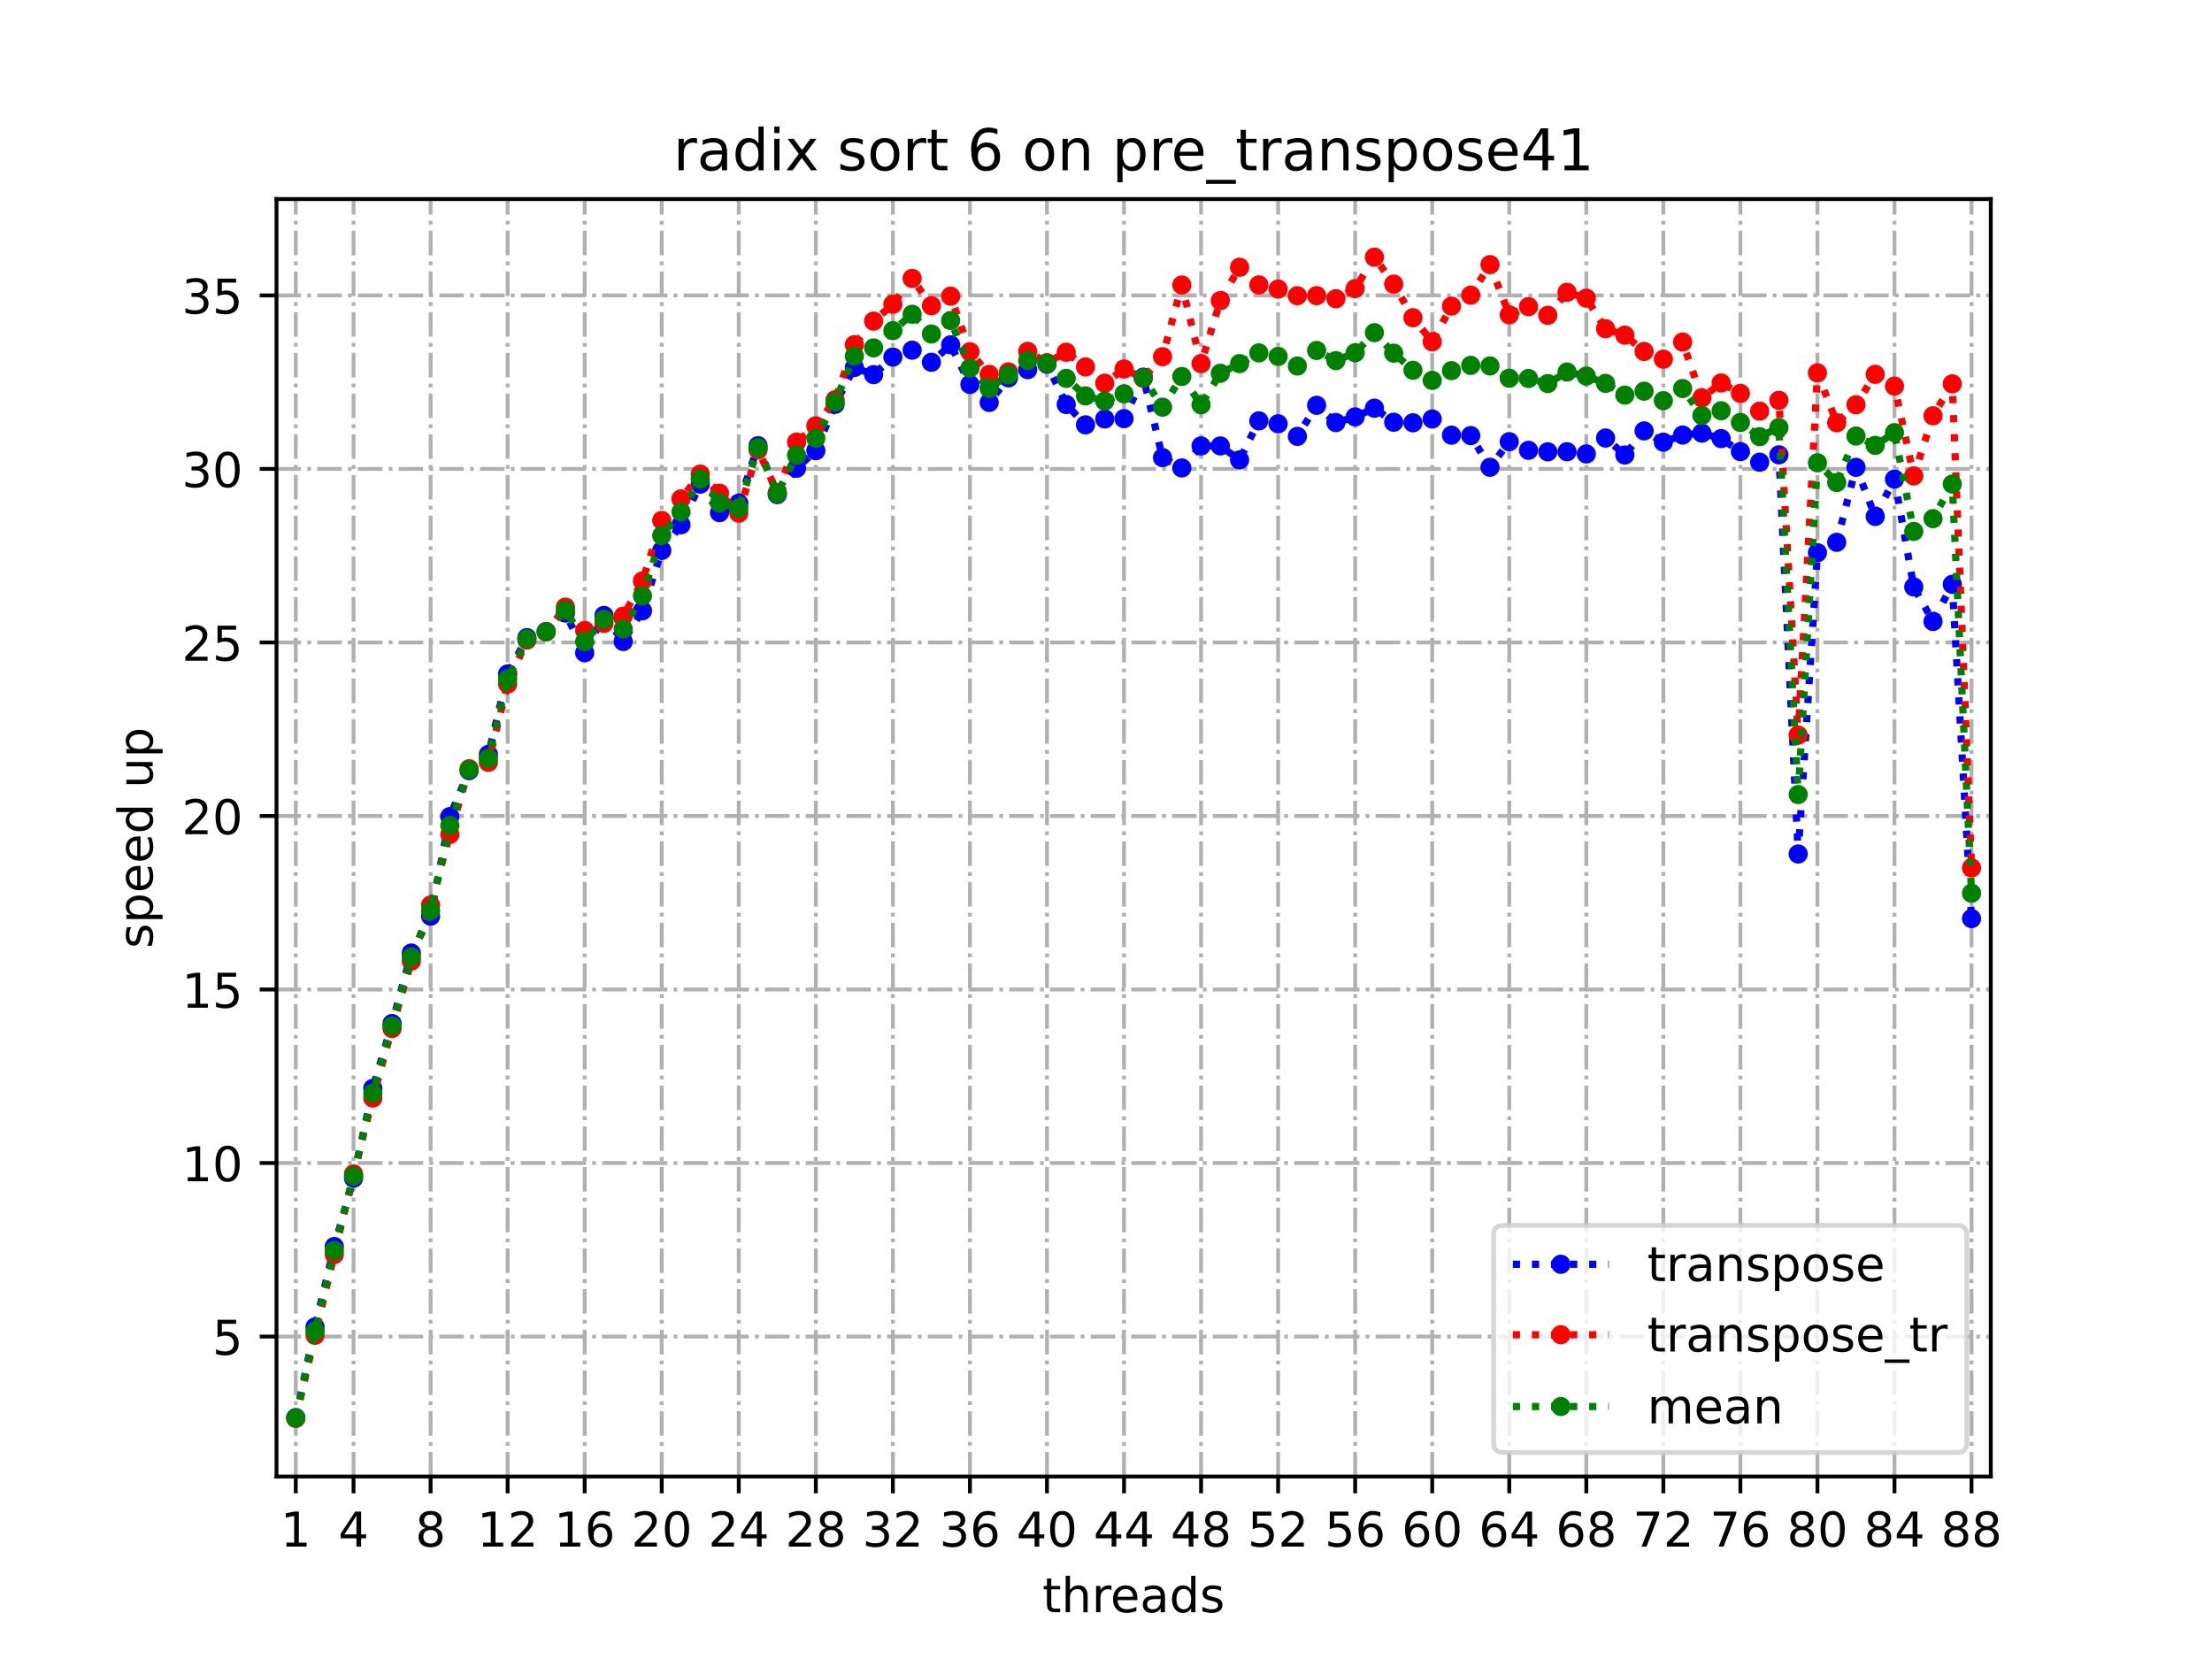 <?xml version="1.0" encoding="utf-8" standalone="no"?>
<!DOCTYPE svg PUBLIC "-//W3C//DTD SVG 1.1//EN"
  "http://www.w3.org/Graphics/SVG/1.1/DTD/svg11.dtd">
<!-- Created with matplotlib (https://matplotlib.org/) -->
<svg height="345.6pt" version="1.1" viewBox="0 0 460.8 345.6" width="460.8pt" xmlns="http://www.w3.org/2000/svg" xmlns:xlink="http://www.w3.org/1999/xlink">
 <defs>
  <style type="text/css">
*{stroke-linecap:butt;stroke-linejoin:round;}
  </style>
 </defs>
 <g id="figure_1">
  <g id="patch_1">
   <path d="M 0 345.6 
L 460.8 345.6 
L 460.8 0 
L 0 0 
z
" style="fill:#ffffff;"/>
  </g>
  <g id="axes_1">
   <g id="patch_2">
    <path d="M 57.6 307.584 
L 414.72 307.584 
L 414.72 41.472 
L 57.6 41.472 
z
" style="fill:#ffffff;"/>
   </g>
   <g id="matplotlib.axis_1">
    <g id="xtick_1">
     <g id="line2d_1">
      <path clip-path="url(#pe502393583)" d="M 61.613 307.584 
L 61.613 41.472 
" style="fill:none;stroke:#b0b0b0;stroke-dasharray:5.12,1.28,0.8,1.28;stroke-dashoffset:0;stroke-width:0.8;"/>
     </g>
     <g id="line2d_2">
      <defs>
       <path d="M 0 0 
L 0 3.5 
" id="mbfc1e5c681" style="stroke:#000000;stroke-width:0.8;"/>
      </defs>
      <g>
       <use style="stroke:#000000;stroke-width:0.8;" x="61.613" xlink:href="#mbfc1e5c681" y="307.584"/>
      </g>
     </g>
     <g id="text_1">
      <!-- 1 -->
      <defs>
       <path d="M 12.406 8.297 
L 28.516 8.297 
L 28.516 63.922 
L 10.984 60.406 
L 10.984 69.391 
L 28.422 72.906 
L 38.281 72.906 
L 38.281 8.297 
L 54.391 8.297 
L 54.391 0 
L 12.406 0 
z
" id="DejaVuSans-49"/>
      </defs>
      <g transform="translate(58.431 322.182)scale(0.1 -0.1)">
       <use xlink:href="#DejaVuSans-49"/>
      </g>
     </g>
    </g>
    <g id="xtick_2">
     <g id="line2d_3">
      <path clip-path="url(#pe502393583)" d="M 73.65 307.584 
L 73.65 41.472 
" style="fill:none;stroke:#b0b0b0;stroke-dasharray:5.12,1.28,0.8,1.28;stroke-dashoffset:0;stroke-width:0.8;"/>
     </g>
     <g id="line2d_4">
      <g>
       <use style="stroke:#000000;stroke-width:0.8;" x="73.65" xlink:href="#mbfc1e5c681" y="307.584"/>
      </g>
     </g>
     <g id="text_2">
      <!-- 4 -->
      <defs>
       <path d="M 37.797 64.312 
L 12.891 25.391 
L 37.797 25.391 
z
M 35.203 72.906 
L 47.609 72.906 
L 47.609 25.391 
L 58.016 25.391 
L 58.016 17.188 
L 47.609 17.188 
L 47.609 0 
L 37.797 0 
L 37.797 17.188 
L 4.891 17.188 
L 4.891 26.703 
z
" id="DejaVuSans-52"/>
      </defs>
      <g transform="translate(70.469 322.182)scale(0.1 -0.1)">
       <use xlink:href="#DejaVuSans-52"/>
      </g>
     </g>
    </g>
    <g id="xtick_3">
     <g id="line2d_5">
      <path clip-path="url(#pe502393583)" d="M 89.701 307.584 
L 89.701 41.472 
" style="fill:none;stroke:#b0b0b0;stroke-dasharray:5.12,1.28,0.8,1.28;stroke-dashoffset:0;stroke-width:0.8;"/>
     </g>
     <g id="line2d_6">
      <g>
       <use style="stroke:#000000;stroke-width:0.8;" x="89.701" xlink:href="#mbfc1e5c681" y="307.584"/>
      </g>
     </g>
     <g id="text_3">
      <!-- 8 -->
      <defs>
       <path d="M 31.781 34.625 
Q 24.75 34.625 20.719 30.859 
Q 16.703 27.094 16.703 20.516 
Q 16.703 13.922 20.719 10.156 
Q 24.75 6.391 31.781 6.391 
Q 38.812 6.391 42.859 10.172 
Q 46.922 13.969 46.922 20.516 
Q 46.922 27.094 42.891 30.859 
Q 38.875 34.625 31.781 34.625 
z
M 21.922 38.812 
Q 15.578 40.375 12.031 44.719 
Q 8.5 49.078 8.5 55.328 
Q 8.5 64.062 14.719 69.141 
Q 20.953 74.219 31.781 74.219 
Q 42.672 74.219 48.875 69.141 
Q 55.078 64.062 55.078 55.328 
Q 55.078 49.078 51.531 44.719 
Q 48 40.375 41.703 38.812 
Q 48.828 37.156 52.797 32.312 
Q 56.781 27.484 56.781 20.516 
Q 56.781 9.906 50.312 4.234 
Q 43.844 -1.422 31.781 -1.422 
Q 19.734 -1.422 13.25 4.234 
Q 6.781 9.906 6.781 20.516 
Q 6.781 27.484 10.781 32.312 
Q 14.797 37.156 21.922 38.812 
z
M 18.312 54.391 
Q 18.312 48.734 21.844 45.562 
Q 25.391 42.391 31.781 42.391 
Q 38.141 42.391 41.719 45.562 
Q 45.312 48.734 45.312 54.391 
Q 45.312 60.062 41.719 63.234 
Q 38.141 66.406 31.781 66.406 
Q 25.391 66.406 21.844 63.234 
Q 18.312 60.062 18.312 54.391 
z
" id="DejaVuSans-56"/>
      </defs>
      <g transform="translate(86.519 322.182)scale(0.1 -0.1)">
       <use xlink:href="#DejaVuSans-56"/>
      </g>
     </g>
    </g>
    <g id="xtick_4">
     <g id="line2d_7">
      <path clip-path="url(#pe502393583)" d="M 105.751 307.584 
L 105.751 41.472 
" style="fill:none;stroke:#b0b0b0;stroke-dasharray:5.12,1.28,0.8,1.28;stroke-dashoffset:0;stroke-width:0.8;"/>
     </g>
     <g id="line2d_8">
      <g>
       <use style="stroke:#000000;stroke-width:0.8;" x="105.751" xlink:href="#mbfc1e5c681" y="307.584"/>
      </g>
     </g>
     <g id="text_4">
      <!-- 12 -->
      <defs>
       <path d="M 19.188 8.297 
L 53.609 8.297 
L 53.609 0 
L 7.328 0 
L 7.328 8.297 
Q 12.938 14.109 22.625 23.891 
Q 32.328 33.688 34.812 36.531 
Q 39.547 41.844 41.422 45.531 
Q 43.312 49.219 43.312 52.781 
Q 43.312 58.594 39.234 62.25 
Q 35.156 65.922 28.609 65.922 
Q 23.969 65.922 18.812 64.312 
Q 13.672 62.703 7.812 59.422 
L 7.812 69.391 
Q 13.766 71.781 18.938 73 
Q 24.125 74.219 28.422 74.219 
Q 39.75 74.219 46.484 68.547 
Q 53.219 62.891 53.219 53.422 
Q 53.219 48.922 51.531 44.891 
Q 49.859 40.875 45.406 35.406 
Q 44.188 33.984 37.641 27.219 
Q 31.109 20.453 19.188 8.297 
z
" id="DejaVuSans-50"/>
      </defs>
      <g transform="translate(99.389 322.182)scale(0.1 -0.1)">
       <use xlink:href="#DejaVuSans-49"/>
       <use x="63.623" xlink:href="#DejaVuSans-50"/>
      </g>
     </g>
    </g>
    <g id="xtick_5">
     <g id="line2d_9">
      <path clip-path="url(#pe502393583)" d="M 121.801 307.584 
L 121.801 41.472 
" style="fill:none;stroke:#b0b0b0;stroke-dasharray:5.12,1.28,0.8,1.28;stroke-dashoffset:0;stroke-width:0.8;"/>
     </g>
     <g id="line2d_10">
      <g>
       <use style="stroke:#000000;stroke-width:0.8;" x="121.801" xlink:href="#mbfc1e5c681" y="307.584"/>
      </g>
     </g>
     <g id="text_5">
      <!-- 16 -->
      <defs>
       <path d="M 33.016 40.375 
Q 26.375 40.375 22.484 35.828 
Q 18.609 31.297 18.609 23.391 
Q 18.609 15.531 22.484 10.953 
Q 26.375 6.391 33.016 6.391 
Q 39.656 6.391 43.531 10.953 
Q 47.406 15.531 47.406 23.391 
Q 47.406 31.297 43.531 35.828 
Q 39.656 40.375 33.016 40.375 
z
M 52.594 71.297 
L 52.594 62.312 
Q 48.875 64.062 45.094 64.984 
Q 41.312 65.922 37.594 65.922 
Q 27.828 65.922 22.672 59.328 
Q 17.531 52.734 16.797 39.406 
Q 19.672 43.656 24.016 45.922 
Q 28.375 48.188 33.594 48.188 
Q 44.578 48.188 50.953 41.516 
Q 57.328 34.859 57.328 23.391 
Q 57.328 12.156 50.688 5.359 
Q 44.047 -1.422 33.016 -1.422 
Q 20.359 -1.422 13.672 8.266 
Q 6.984 17.969 6.984 36.375 
Q 6.984 53.656 15.188 63.938 
Q 23.391 74.219 37.203 74.219 
Q 40.922 74.219 44.703 73.484 
Q 48.484 72.75 52.594 71.297 
z
" id="DejaVuSans-54"/>
      </defs>
      <g transform="translate(115.439 322.182)scale(0.1 -0.1)">
       <use xlink:href="#DejaVuSans-49"/>
       <use x="63.623" xlink:href="#DejaVuSans-54"/>
      </g>
     </g>
    </g>
    <g id="xtick_6">
     <g id="line2d_11">
      <path clip-path="url(#pe502393583)" d="M 137.852 307.584 
L 137.852 41.472 
" style="fill:none;stroke:#b0b0b0;stroke-dasharray:5.12,1.28,0.8,1.28;stroke-dashoffset:0;stroke-width:0.8;"/>
     </g>
     <g id="line2d_12">
      <g>
       <use style="stroke:#000000;stroke-width:0.8;" x="137.852" xlink:href="#mbfc1e5c681" y="307.584"/>
      </g>
     </g>
     <g id="text_6">
      <!-- 20 -->
      <defs>
       <path d="M 31.781 66.406 
Q 24.172 66.406 20.328 58.906 
Q 16.5 51.422 16.5 36.375 
Q 16.5 21.391 20.328 13.891 
Q 24.172 6.391 31.781 6.391 
Q 39.453 6.391 43.281 13.891 
Q 47.125 21.391 47.125 36.375 
Q 47.125 51.422 43.281 58.906 
Q 39.453 66.406 31.781 66.406 
z
M 31.781 74.219 
Q 44.047 74.219 50.516 64.516 
Q 56.984 54.828 56.984 36.375 
Q 56.984 17.969 50.516 8.266 
Q 44.047 -1.422 31.781 -1.422 
Q 19.531 -1.422 13.062 8.266 
Q 6.594 17.969 6.594 36.375 
Q 6.594 54.828 13.062 64.516 
Q 19.531 74.219 31.781 74.219 
z
" id="DejaVuSans-48"/>
      </defs>
      <g transform="translate(131.489 322.182)scale(0.1 -0.1)">
       <use xlink:href="#DejaVuSans-50"/>
       <use x="63.623" xlink:href="#DejaVuSans-48"/>
      </g>
     </g>
    </g>
    <g id="xtick_7">
     <g id="line2d_13">
      <path clip-path="url(#pe502393583)" d="M 153.902 307.584 
L 153.902 41.472 
" style="fill:none;stroke:#b0b0b0;stroke-dasharray:5.12,1.28,0.8,1.28;stroke-dashoffset:0;stroke-width:0.8;"/>
     </g>
     <g id="line2d_14">
      <g>
       <use style="stroke:#000000;stroke-width:0.8;" x="153.902" xlink:href="#mbfc1e5c681" y="307.584"/>
      </g>
     </g>
     <g id="text_7">
      <!-- 24 -->
      <g transform="translate(147.54 322.182)scale(0.1 -0.1)">
       <use xlink:href="#DejaVuSans-50"/>
       <use x="63.623" xlink:href="#DejaVuSans-52"/>
      </g>
     </g>
    </g>
    <g id="xtick_8">
     <g id="line2d_15">
      <path clip-path="url(#pe502393583)" d="M 169.952 307.584 
L 169.952 41.472 
" style="fill:none;stroke:#b0b0b0;stroke-dasharray:5.12,1.28,0.8,1.28;stroke-dashoffset:0;stroke-width:0.8;"/>
     </g>
     <g id="line2d_16">
      <g>
       <use style="stroke:#000000;stroke-width:0.8;" x="169.952" xlink:href="#mbfc1e5c681" y="307.584"/>
      </g>
     </g>
     <g id="text_8">
      <!-- 28 -->
      <g transform="translate(163.59 322.182)scale(0.1 -0.1)">
       <use xlink:href="#DejaVuSans-50"/>
       <use x="63.623" xlink:href="#DejaVuSans-56"/>
      </g>
     </g>
    </g>
    <g id="xtick_9">
     <g id="line2d_17">
      <path clip-path="url(#pe502393583)" d="M 186.003 307.584 
L 186.003 41.472 
" style="fill:none;stroke:#b0b0b0;stroke-dasharray:5.12,1.28,0.8,1.28;stroke-dashoffset:0;stroke-width:0.8;"/>
     </g>
     <g id="line2d_18">
      <g>
       <use style="stroke:#000000;stroke-width:0.8;" x="186.003" xlink:href="#mbfc1e5c681" y="307.584"/>
      </g>
     </g>
     <g id="text_9">
      <!-- 32 -->
      <defs>
       <path d="M 40.578 39.312 
Q 47.656 37.797 51.625 33 
Q 55.609 28.219 55.609 21.188 
Q 55.609 10.406 48.188 4.484 
Q 40.766 -1.422 27.094 -1.422 
Q 22.516 -1.422 17.656 -0.516 
Q 12.797 0.391 7.625 2.203 
L 7.625 11.719 
Q 11.719 9.328 16.594 8.109 
Q 21.484 6.891 26.812 6.891 
Q 36.078 6.891 40.938 10.547 
Q 45.797 14.203 45.797 21.188 
Q 45.797 27.641 41.281 31.266 
Q 36.766 34.906 28.719 34.906 
L 20.219 34.906 
L 20.219 43.016 
L 29.109 43.016 
Q 36.375 43.016 40.234 45.922 
Q 44.094 48.828 44.094 54.297 
Q 44.094 59.906 40.109 62.906 
Q 36.141 65.922 28.719 65.922 
Q 24.656 65.922 20.016 65.031 
Q 15.375 64.156 9.812 62.312 
L 9.812 71.094 
Q 15.438 72.656 20.344 73.438 
Q 25.25 74.219 29.594 74.219 
Q 40.828 74.219 47.359 69.109 
Q 53.906 64.016 53.906 55.328 
Q 53.906 49.266 50.438 45.094 
Q 46.969 40.922 40.578 39.312 
z
" id="DejaVuSans-51"/>
      </defs>
      <g transform="translate(179.64 322.182)scale(0.1 -0.1)">
       <use xlink:href="#DejaVuSans-51"/>
       <use x="63.623" xlink:href="#DejaVuSans-50"/>
      </g>
     </g>
    </g>
    <g id="xtick_10">
     <g id="line2d_19">
      <path clip-path="url(#pe502393583)" d="M 202.053 307.584 
L 202.053 41.472 
" style="fill:none;stroke:#b0b0b0;stroke-dasharray:5.12,1.28,0.8,1.28;stroke-dashoffset:0;stroke-width:0.8;"/>
     </g>
     <g id="line2d_20">
      <g>
       <use style="stroke:#000000;stroke-width:0.8;" x="202.053" xlink:href="#mbfc1e5c681" y="307.584"/>
      </g>
     </g>
     <g id="text_10">
      <!-- 36 -->
      <g transform="translate(195.691 322.182)scale(0.1 -0.1)">
       <use xlink:href="#DejaVuSans-51"/>
       <use x="63.623" xlink:href="#DejaVuSans-54"/>
      </g>
     </g>
    </g>
    <g id="xtick_11">
     <g id="line2d_21">
      <path clip-path="url(#pe502393583)" d="M 218.103 307.584 
L 218.103 41.472 
" style="fill:none;stroke:#b0b0b0;stroke-dasharray:5.12,1.28,0.8,1.28;stroke-dashoffset:0;stroke-width:0.8;"/>
     </g>
     <g id="line2d_22">
      <g>
       <use style="stroke:#000000;stroke-width:0.8;" x="218.103" xlink:href="#mbfc1e5c681" y="307.584"/>
      </g>
     </g>
     <g id="text_11">
      <!-- 40 -->
      <g transform="translate(211.741 322.182)scale(0.1 -0.1)">
       <use xlink:href="#DejaVuSans-52"/>
       <use x="63.623" xlink:href="#DejaVuSans-48"/>
      </g>
     </g>
    </g>
    <g id="xtick_12">
     <g id="line2d_23">
      <path clip-path="url(#pe502393583)" d="M 234.154 307.584 
L 234.154 41.472 
" style="fill:none;stroke:#b0b0b0;stroke-dasharray:5.12,1.28,0.8,1.28;stroke-dashoffset:0;stroke-width:0.8;"/>
     </g>
     <g id="line2d_24">
      <g>
       <use style="stroke:#000000;stroke-width:0.8;" x="234.154" xlink:href="#mbfc1e5c681" y="307.584"/>
      </g>
     </g>
     <g id="text_12">
      <!-- 44 -->
      <g transform="translate(227.791 322.182)scale(0.1 -0.1)">
       <use xlink:href="#DejaVuSans-52"/>
       <use x="63.623" xlink:href="#DejaVuSans-52"/>
      </g>
     </g>
    </g>
    <g id="xtick_13">
     <g id="line2d_25">
      <path clip-path="url(#pe502393583)" d="M 250.204 307.584 
L 250.204 41.472 
" style="fill:none;stroke:#b0b0b0;stroke-dasharray:5.12,1.28,0.8,1.28;stroke-dashoffset:0;stroke-width:0.8;"/>
     </g>
     <g id="line2d_26">
      <g>
       <use style="stroke:#000000;stroke-width:0.8;" x="250.204" xlink:href="#mbfc1e5c681" y="307.584"/>
      </g>
     </g>
     <g id="text_13">
      <!-- 48 -->
      <g transform="translate(243.842 322.182)scale(0.1 -0.1)">
       <use xlink:href="#DejaVuSans-52"/>
       <use x="63.623" xlink:href="#DejaVuSans-56"/>
      </g>
     </g>
    </g>
    <g id="xtick_14">
     <g id="line2d_27">
      <path clip-path="url(#pe502393583)" d="M 266.254 307.584 
L 266.254 41.472 
" style="fill:none;stroke:#b0b0b0;stroke-dasharray:5.12,1.28,0.8,1.28;stroke-dashoffset:0;stroke-width:0.8;"/>
     </g>
     <g id="line2d_28">
      <g>
       <use style="stroke:#000000;stroke-width:0.8;" x="266.254" xlink:href="#mbfc1e5c681" y="307.584"/>
      </g>
     </g>
     <g id="text_14">
      <!-- 52 -->
      <defs>
       <path d="M 10.797 72.906 
L 49.516 72.906 
L 49.516 64.594 
L 19.828 64.594 
L 19.828 46.734 
Q 21.969 47.469 24.109 47.828 
Q 26.266 48.188 28.422 48.188 
Q 40.625 48.188 47.75 41.5 
Q 54.891 34.812 54.891 23.391 
Q 54.891 11.625 47.562 5.094 
Q 40.234 -1.422 26.906 -1.422 
Q 22.312 -1.422 17.547 -0.641 
Q 12.797 0.141 7.719 1.703 
L 7.719 11.625 
Q 12.109 9.234 16.797 8.062 
Q 21.484 6.891 26.703 6.891 
Q 35.156 6.891 40.078 11.328 
Q 45.016 15.766 45.016 23.391 
Q 45.016 31 40.078 35.438 
Q 35.156 39.891 26.703 39.891 
Q 22.75 39.891 18.812 39.016 
Q 14.891 38.141 10.797 36.281 
z
" id="DejaVuSans-53"/>
      </defs>
      <g transform="translate(259.892 322.182)scale(0.1 -0.1)">
       <use xlink:href="#DejaVuSans-53"/>
       <use x="63.623" xlink:href="#DejaVuSans-50"/>
      </g>
     </g>
    </g>
    <g id="xtick_15">
     <g id="line2d_29">
      <path clip-path="url(#pe502393583)" d="M 282.305 307.584 
L 282.305 41.472 
" style="fill:none;stroke:#b0b0b0;stroke-dasharray:5.12,1.28,0.8,1.28;stroke-dashoffset:0;stroke-width:0.8;"/>
     </g>
     <g id="line2d_30">
      <g>
       <use style="stroke:#000000;stroke-width:0.8;" x="282.305" xlink:href="#mbfc1e5c681" y="307.584"/>
      </g>
     </g>
     <g id="text_15">
      <!-- 56 -->
      <g transform="translate(275.942 322.182)scale(0.1 -0.1)">
       <use xlink:href="#DejaVuSans-53"/>
       <use x="63.623" xlink:href="#DejaVuSans-54"/>
      </g>
     </g>
    </g>
    <g id="xtick_16">
     <g id="line2d_31">
      <path clip-path="url(#pe502393583)" d="M 298.355 307.584 
L 298.355 41.472 
" style="fill:none;stroke:#b0b0b0;stroke-dasharray:5.12,1.28,0.8,1.28;stroke-dashoffset:0;stroke-width:0.8;"/>
     </g>
     <g id="line2d_32">
      <g>
       <use style="stroke:#000000;stroke-width:0.8;" x="298.355" xlink:href="#mbfc1e5c681" y="307.584"/>
      </g>
     </g>
     <g id="text_16">
      <!-- 60 -->
      <g transform="translate(291.993 322.182)scale(0.1 -0.1)">
       <use xlink:href="#DejaVuSans-54"/>
       <use x="63.623" xlink:href="#DejaVuSans-48"/>
      </g>
     </g>
    </g>
    <g id="xtick_17">
     <g id="line2d_33">
      <path clip-path="url(#pe502393583)" d="M 314.405 307.584 
L 314.405 41.472 
" style="fill:none;stroke:#b0b0b0;stroke-dasharray:5.12,1.28,0.8,1.28;stroke-dashoffset:0;stroke-width:0.8;"/>
     </g>
     <g id="line2d_34">
      <g>
       <use style="stroke:#000000;stroke-width:0.8;" x="314.405" xlink:href="#mbfc1e5c681" y="307.584"/>
      </g>
     </g>
     <g id="text_17">
      <!-- 64 -->
      <g transform="translate(308.043 322.182)scale(0.1 -0.1)">
       <use xlink:href="#DejaVuSans-54"/>
       <use x="63.623" xlink:href="#DejaVuSans-52"/>
      </g>
     </g>
    </g>
    <g id="xtick_18">
     <g id="line2d_35">
      <path clip-path="url(#pe502393583)" d="M 330.456 307.584 
L 330.456 41.472 
" style="fill:none;stroke:#b0b0b0;stroke-dasharray:5.12,1.28,0.8,1.28;stroke-dashoffset:0;stroke-width:0.8;"/>
     </g>
     <g id="line2d_36">
      <g>
       <use style="stroke:#000000;stroke-width:0.8;" x="330.456" xlink:href="#mbfc1e5c681" y="307.584"/>
      </g>
     </g>
     <g id="text_18">
      <!-- 68 -->
      <g transform="translate(324.093 322.182)scale(0.1 -0.1)">
       <use xlink:href="#DejaVuSans-54"/>
       <use x="63.623" xlink:href="#DejaVuSans-56"/>
      </g>
     </g>
    </g>
    <g id="xtick_19">
     <g id="line2d_37">
      <path clip-path="url(#pe502393583)" d="M 346.506 307.584 
L 346.506 41.472 
" style="fill:none;stroke:#b0b0b0;stroke-dasharray:5.12,1.28,0.8,1.28;stroke-dashoffset:0;stroke-width:0.8;"/>
     </g>
     <g id="line2d_38">
      <g>
       <use style="stroke:#000000;stroke-width:0.8;" x="346.506" xlink:href="#mbfc1e5c681" y="307.584"/>
      </g>
     </g>
     <g id="text_19">
      <!-- 72 -->
      <defs>
       <path d="M 8.203 72.906 
L 55.078 72.906 
L 55.078 68.703 
L 28.609 0 
L 18.312 0 
L 43.219 64.594 
L 8.203 64.594 
z
" id="DejaVuSans-55"/>
      </defs>
      <g transform="translate(340.144 322.182)scale(0.1 -0.1)">
       <use xlink:href="#DejaVuSans-55"/>
       <use x="63.623" xlink:href="#DejaVuSans-50"/>
      </g>
     </g>
    </g>
    <g id="xtick_20">
     <g id="line2d_39">
      <path clip-path="url(#pe502393583)" d="M 362.556 307.584 
L 362.556 41.472 
" style="fill:none;stroke:#b0b0b0;stroke-dasharray:5.12,1.28,0.8,1.28;stroke-dashoffset:0;stroke-width:0.8;"/>
     </g>
     <g id="line2d_40">
      <g>
       <use style="stroke:#000000;stroke-width:0.8;" x="362.556" xlink:href="#mbfc1e5c681" y="307.584"/>
      </g>
     </g>
     <g id="text_20">
      <!-- 76 -->
      <g transform="translate(356.194 322.182)scale(0.1 -0.1)">
       <use xlink:href="#DejaVuSans-55"/>
       <use x="63.623" xlink:href="#DejaVuSans-54"/>
      </g>
     </g>
    </g>
    <g id="xtick_21">
     <g id="line2d_41">
      <path clip-path="url(#pe502393583)" d="M 378.607 307.584 
L 378.607 41.472 
" style="fill:none;stroke:#b0b0b0;stroke-dasharray:5.12,1.28,0.8,1.28;stroke-dashoffset:0;stroke-width:0.8;"/>
     </g>
     <g id="line2d_42">
      <g>
       <use style="stroke:#000000;stroke-width:0.8;" x="378.607" xlink:href="#mbfc1e5c681" y="307.584"/>
      </g>
     </g>
     <g id="text_21">
      <!-- 80 -->
      <g transform="translate(372.244 322.182)scale(0.1 -0.1)">
       <use xlink:href="#DejaVuSans-56"/>
       <use x="63.623" xlink:href="#DejaVuSans-48"/>
      </g>
     </g>
    </g>
    <g id="xtick_22">
     <g id="line2d_43">
      <path clip-path="url(#pe502393583)" d="M 394.657 307.584 
L 394.657 41.472 
" style="fill:none;stroke:#b0b0b0;stroke-dasharray:5.12,1.28,0.8,1.28;stroke-dashoffset:0;stroke-width:0.8;"/>
     </g>
     <g id="line2d_44">
      <g>
       <use style="stroke:#000000;stroke-width:0.8;" x="394.657" xlink:href="#mbfc1e5c681" y="307.584"/>
      </g>
     </g>
     <g id="text_22">
      <!-- 84 -->
      <g transform="translate(388.295 322.182)scale(0.1 -0.1)">
       <use xlink:href="#DejaVuSans-56"/>
       <use x="63.623" xlink:href="#DejaVuSans-52"/>
      </g>
     </g>
    </g>
    <g id="xtick_23">
     <g id="line2d_45">
      <path clip-path="url(#pe502393583)" d="M 410.707 307.584 
L 410.707 41.472 
" style="fill:none;stroke:#b0b0b0;stroke-dasharray:5.12,1.28,0.8,1.28;stroke-dashoffset:0;stroke-width:0.8;"/>
     </g>
     <g id="line2d_46">
      <g>
       <use style="stroke:#000000;stroke-width:0.8;" x="410.707" xlink:href="#mbfc1e5c681" y="307.584"/>
      </g>
     </g>
     <g id="text_23">
      <!-- 88 -->
      <g transform="translate(404.345 322.182)scale(0.1 -0.1)">
       <use xlink:href="#DejaVuSans-56"/>
       <use x="63.623" xlink:href="#DejaVuSans-56"/>
      </g>
     </g>
    </g>
    <g id="text_24">
     <!-- threads -->
     <defs>
      <path d="M 18.312 70.219 
L 18.312 54.688 
L 36.812 54.688 
L 36.812 47.703 
L 18.312 47.703 
L 18.312 18.016 
Q 18.312 11.328 20.141 9.422 
Q 21.969 7.516 27.594 7.516 
L 36.812 7.516 
L 36.812 0 
L 27.594 0 
Q 17.188 0 13.234 3.875 
Q 9.281 7.766 9.281 18.016 
L 9.281 47.703 
L 2.688 47.703 
L 2.688 54.688 
L 9.281 54.688 
L 9.281 70.219 
z
" id="DejaVuSans-116"/>
      <path d="M 54.891 33.016 
L 54.891 0 
L 45.906 0 
L 45.906 32.719 
Q 45.906 40.484 42.875 44.328 
Q 39.844 48.188 33.797 48.188 
Q 26.516 48.188 22.312 43.547 
Q 18.109 38.922 18.109 30.906 
L 18.109 0 
L 9.078 0 
L 9.078 75.984 
L 18.109 75.984 
L 18.109 46.188 
Q 21.344 51.125 25.703 53.562 
Q 30.078 56 35.797 56 
Q 45.219 56 50.047 50.172 
Q 54.891 44.344 54.891 33.016 
z
" id="DejaVuSans-104"/>
      <path d="M 41.109 46.297 
Q 39.594 47.172 37.812 47.578 
Q 36.031 48 33.891 48 
Q 26.266 48 22.188 43.047 
Q 18.109 38.094 18.109 28.812 
L 18.109 0 
L 9.078 0 
L 9.078 54.688 
L 18.109 54.688 
L 18.109 46.188 
Q 20.953 51.172 25.484 53.578 
Q 30.031 56 36.531 56 
Q 37.453 56 38.578 55.875 
Q 39.703 55.766 41.062 55.516 
z
" id="DejaVuSans-114"/>
      <path d="M 56.203 29.594 
L 56.203 25.203 
L 14.891 25.203 
Q 15.484 15.922 20.484 11.062 
Q 25.484 6.203 34.422 6.203 
Q 39.594 6.203 44.453 7.469 
Q 49.312 8.734 54.109 11.281 
L 54.109 2.781 
Q 49.266 0.734 44.188 -0.344 
Q 39.109 -1.422 33.891 -1.422 
Q 20.797 -1.422 13.156 6.188 
Q 5.516 13.812 5.516 26.812 
Q 5.516 40.234 12.766 48.109 
Q 20.016 56 32.328 56 
Q 43.359 56 49.781 48.891 
Q 56.203 41.797 56.203 29.594 
z
M 47.219 32.234 
Q 47.125 39.594 43.094 43.984 
Q 39.062 48.391 32.422 48.391 
Q 24.906 48.391 20.391 44.141 
Q 15.875 39.891 15.188 32.172 
z
" id="DejaVuSans-101"/>
      <path d="M 34.281 27.484 
Q 23.391 27.484 19.188 25 
Q 14.984 22.516 14.984 16.5 
Q 14.984 11.719 18.141 8.906 
Q 21.297 6.109 26.703 6.109 
Q 34.188 6.109 38.703 11.406 
Q 43.219 16.703 43.219 25.484 
L 43.219 27.484 
z
M 52.203 31.203 
L 52.203 0 
L 43.219 0 
L 43.219 8.297 
Q 40.141 3.328 35.547 0.953 
Q 30.953 -1.422 24.312 -1.422 
Q 15.922 -1.422 10.953 3.297 
Q 6 8.016 6 15.922 
Q 6 25.141 12.172 29.828 
Q 18.359 34.516 30.609 34.516 
L 43.219 34.516 
L 43.219 35.406 
Q 43.219 41.609 39.141 45 
Q 35.062 48.391 27.688 48.391 
Q 23 48.391 18.547 47.266 
Q 14.109 46.141 10.016 43.891 
L 10.016 52.203 
Q 14.938 54.109 19.578 55.047 
Q 24.219 56 28.609 56 
Q 40.484 56 46.344 49.844 
Q 52.203 43.703 52.203 31.203 
z
" id="DejaVuSans-97"/>
      <path d="M 45.406 46.391 
L 45.406 75.984 
L 54.391 75.984 
L 54.391 0 
L 45.406 0 
L 45.406 8.203 
Q 42.578 3.328 38.25 0.953 
Q 33.938 -1.422 27.875 -1.422 
Q 17.969 -1.422 11.734 6.484 
Q 5.516 14.406 5.516 27.297 
Q 5.516 40.188 11.734 48.094 
Q 17.969 56 27.875 56 
Q 33.938 56 38.25 53.625 
Q 42.578 51.266 45.406 46.391 
z
M 14.797 27.297 
Q 14.797 17.391 18.875 11.75 
Q 22.953 6.109 30.078 6.109 
Q 37.203 6.109 41.297 11.75 
Q 45.406 17.391 45.406 27.297 
Q 45.406 37.203 41.297 42.844 
Q 37.203 48.484 30.078 48.484 
Q 22.953 48.484 18.875 42.844 
Q 14.797 37.203 14.797 27.297 
z
" id="DejaVuSans-100"/>
      <path d="M 44.281 53.078 
L 44.281 44.578 
Q 40.484 46.531 36.375 47.5 
Q 32.281 48.484 27.875 48.484 
Q 21.188 48.484 17.844 46.438 
Q 14.5 44.391 14.5 40.281 
Q 14.5 37.156 16.891 35.375 
Q 19.281 33.594 26.516 31.984 
L 29.594 31.297 
Q 39.156 29.25 43.188 25.516 
Q 47.219 21.781 47.219 15.094 
Q 47.219 7.469 41.188 3.016 
Q 35.156 -1.422 24.609 -1.422 
Q 20.219 -1.422 15.453 -0.562 
Q 10.688 0.297 5.422 2 
L 5.422 11.281 
Q 10.406 8.688 15.234 7.391 
Q 20.062 6.109 24.812 6.109 
Q 31.156 6.109 34.562 8.281 
Q 37.984 10.453 37.984 14.406 
Q 37.984 18.062 35.516 20.016 
Q 33.062 21.969 24.703 23.781 
L 21.578 24.516 
Q 13.234 26.266 9.516 29.906 
Q 5.812 33.547 5.812 39.891 
Q 5.812 47.609 11.281 51.797 
Q 16.75 56 26.812 56 
Q 31.781 56 36.172 55.266 
Q 40.578 54.547 44.281 53.078 
z
" id="DejaVuSans-115"/>
     </defs>
     <g transform="translate(217.169 335.861)scale(0.1 -0.1)">
      <use xlink:href="#DejaVuSans-116"/>
      <use x="39.209" xlink:href="#DejaVuSans-104"/>
      <use x="102.588" xlink:href="#DejaVuSans-114"/>
      <use x="141.451" xlink:href="#DejaVuSans-101"/>
      <use x="202.975" xlink:href="#DejaVuSans-97"/>
      <use x="264.254" xlink:href="#DejaVuSans-100"/>
      <use x="327.73" xlink:href="#DejaVuSans-115"/>
     </g>
    </g>
   </g>
   <g id="matplotlib.axis_2">
    <g id="ytick_1">
     <g id="line2d_47">
      <path clip-path="url(#pe502393583)" d="M 57.6 278.425 
L 414.72 278.425 
" style="fill:none;stroke:#b0b0b0;stroke-dasharray:5.12,1.28,0.8,1.28;stroke-dashoffset:0;stroke-width:0.8;"/>
     </g>
     <g id="line2d_48">
      <defs>
       <path d="M 0 0 
L -3.5 0 
" id="mf0757ebcec" style="stroke:#000000;stroke-width:0.8;"/>
      </defs>
      <g>
       <use style="stroke:#000000;stroke-width:0.8;" x="57.6" xlink:href="#mf0757ebcec" y="278.425"/>
      </g>
     </g>
     <g id="text_25">
      <!-- 5 -->
      <g transform="translate(44.237 282.225)scale(0.1 -0.1)">
       <use xlink:href="#DejaVuSans-53"/>
      </g>
     </g>
    </g>
    <g id="ytick_2">
     <g id="line2d_49">
      <path clip-path="url(#pe502393583)" d="M 57.6 242.278 
L 414.72 242.278 
" style="fill:none;stroke:#b0b0b0;stroke-dasharray:5.12,1.28,0.8,1.28;stroke-dashoffset:0;stroke-width:0.8;"/>
     </g>
     <g id="line2d_50">
      <g>
       <use style="stroke:#000000;stroke-width:0.8;" x="57.6" xlink:href="#mf0757ebcec" y="242.278"/>
      </g>
     </g>
     <g id="text_26">
      <!-- 10 -->
      <g transform="translate(37.875 246.077)scale(0.1 -0.1)">
       <use xlink:href="#DejaVuSans-49"/>
       <use x="63.623" xlink:href="#DejaVuSans-48"/>
      </g>
     </g>
    </g>
    <g id="ytick_3">
     <g id="line2d_51">
      <path clip-path="url(#pe502393583)" d="M 57.6 206.13 
L 414.72 206.13 
" style="fill:none;stroke:#b0b0b0;stroke-dasharray:5.12,1.28,0.8,1.28;stroke-dashoffset:0;stroke-width:0.8;"/>
     </g>
     <g id="line2d_52">
      <g>
       <use style="stroke:#000000;stroke-width:0.8;" x="57.6" xlink:href="#mf0757ebcec" y="206.13"/>
      </g>
     </g>
     <g id="text_27">
      <!-- 15 -->
      <g transform="translate(37.875 209.929)scale(0.1 -0.1)">
       <use xlink:href="#DejaVuSans-49"/>
       <use x="63.623" xlink:href="#DejaVuSans-53"/>
      </g>
     </g>
    </g>
    <g id="ytick_4">
     <g id="line2d_53">
      <path clip-path="url(#pe502393583)" d="M 57.6 169.982 
L 414.72 169.982 
" style="fill:none;stroke:#b0b0b0;stroke-dasharray:5.12,1.28,0.8,1.28;stroke-dashoffset:0;stroke-width:0.8;"/>
     </g>
     <g id="line2d_54">
      <g>
       <use style="stroke:#000000;stroke-width:0.8;" x="57.6" xlink:href="#mf0757ebcec" y="169.982"/>
      </g>
     </g>
     <g id="text_28">
      <!-- 20 -->
      <g transform="translate(37.875 173.781)scale(0.1 -0.1)">
       <use xlink:href="#DejaVuSans-50"/>
       <use x="63.623" xlink:href="#DejaVuSans-48"/>
      </g>
     </g>
    </g>
    <g id="ytick_5">
     <g id="line2d_55">
      <path clip-path="url(#pe502393583)" d="M 57.6 133.834 
L 414.72 133.834 
" style="fill:none;stroke:#b0b0b0;stroke-dasharray:5.12,1.28,0.8,1.28;stroke-dashoffset:0;stroke-width:0.8;"/>
     </g>
     <g id="line2d_56">
      <g>
       <use style="stroke:#000000;stroke-width:0.8;" x="57.6" xlink:href="#mf0757ebcec" y="133.834"/>
      </g>
     </g>
     <g id="text_29">
      <!-- 25 -->
      <g transform="translate(37.875 137.633)scale(0.1 -0.1)">
       <use xlink:href="#DejaVuSans-50"/>
       <use x="63.623" xlink:href="#DejaVuSans-53"/>
      </g>
     </g>
    </g>
    <g id="ytick_6">
     <g id="line2d_57">
      <path clip-path="url(#pe502393583)" d="M 57.6 97.686 
L 414.72 97.686 
" style="fill:none;stroke:#b0b0b0;stroke-dasharray:5.12,1.28,0.8,1.28;stroke-dashoffset:0;stroke-width:0.8;"/>
     </g>
     <g id="line2d_58">
      <g>
       <use style="stroke:#000000;stroke-width:0.8;" x="57.6" xlink:href="#mf0757ebcec" y="97.686"/>
      </g>
     </g>
     <g id="text_30">
      <!-- 30 -->
      <g transform="translate(37.875 101.485)scale(0.1 -0.1)">
       <use xlink:href="#DejaVuSans-51"/>
       <use x="63.623" xlink:href="#DejaVuSans-48"/>
      </g>
     </g>
    </g>
    <g id="ytick_7">
     <g id="line2d_59">
      <path clip-path="url(#pe502393583)" d="M 57.6 61.538 
L 414.72 61.538 
" style="fill:none;stroke:#b0b0b0;stroke-dasharray:5.12,1.28,0.8,1.28;stroke-dashoffset:0;stroke-width:0.8;"/>
     </g>
     <g id="line2d_60">
      <g>
       <use style="stroke:#000000;stroke-width:0.8;" x="57.6" xlink:href="#mf0757ebcec" y="61.538"/>
      </g>
     </g>
     <g id="text_31">
      <!-- 35 -->
      <g transform="translate(37.875 65.337)scale(0.1 -0.1)">
       <use xlink:href="#DejaVuSans-51"/>
       <use x="63.623" xlink:href="#DejaVuSans-53"/>
      </g>
     </g>
    </g>
    <g id="text_32">
     <!-- speed up -->
     <defs>
      <path d="M 18.109 8.203 
L 18.109 -20.797 
L 9.078 -20.797 
L 9.078 54.688 
L 18.109 54.688 
L 18.109 46.391 
Q 20.953 51.266 25.266 53.625 
Q 29.594 56 35.594 56 
Q 45.562 56 51.781 48.094 
Q 58.016 40.188 58.016 27.297 
Q 58.016 14.406 51.781 6.484 
Q 45.562 -1.422 35.594 -1.422 
Q 29.594 -1.422 25.266 0.953 
Q 20.953 3.328 18.109 8.203 
z
M 48.688 27.297 
Q 48.688 37.203 44.609 42.844 
Q 40.531 48.484 33.406 48.484 
Q 26.266 48.484 22.188 42.844 
Q 18.109 37.203 18.109 27.297 
Q 18.109 17.391 22.188 11.75 
Q 26.266 6.109 33.406 6.109 
Q 40.531 6.109 44.609 11.75 
Q 48.688 17.391 48.688 27.297 
z
" id="DejaVuSans-112"/>
      <path id="DejaVuSans-32"/>
      <path d="M 8.5 21.578 
L 8.5 54.688 
L 17.484 54.688 
L 17.484 21.922 
Q 17.484 14.156 20.5 10.266 
Q 23.531 6.391 29.594 6.391 
Q 36.859 6.391 41.078 11.031 
Q 45.312 15.672 45.312 23.688 
L 45.312 54.688 
L 54.297 54.688 
L 54.297 0 
L 45.312 0 
L 45.312 8.406 
Q 42.047 3.422 37.719 1 
Q 33.406 -1.422 27.688 -1.422 
Q 18.266 -1.422 13.375 4.438 
Q 8.5 10.297 8.5 21.578 
z
M 31.109 56 
z
" id="DejaVuSans-117"/>
     </defs>
     <g transform="translate(31.795 197.566)rotate(-90)scale(0.1 -0.1)">
      <use xlink:href="#DejaVuSans-115"/>
      <use x="52.1" xlink:href="#DejaVuSans-112"/>
      <use x="115.576" xlink:href="#DejaVuSans-101"/>
      <use x="177.1" xlink:href="#DejaVuSans-101"/>
      <use x="238.623" xlink:href="#DejaVuSans-100"/>
      <use x="302.1" xlink:href="#DejaVuSans-32"/>
      <use x="333.887" xlink:href="#DejaVuSans-117"/>
      <use x="397.266" xlink:href="#DejaVuSans-112"/>
     </g>
    </g>
   </g>
   <g id="line2d_61">
    <path clip-path="url(#pe502393583)" d="M 61.613 295.31 
L 65.625 276.435 
L 69.638 259.678 
L 73.65 245.438 
L 77.663 226.734 
L 81.676 213.225 
L 85.688 198.532 
L 89.701 190.851 
L 93.713 170.112 
L 97.726 160.537 
L 101.738 157.162 
L 105.751 140.404 
L 109.764 132.827 
L 113.776 131.555 
L 117.789 127.703 
L 121.801 135.981 
L 125.814 128.207 
L 129.827 133.642 
L 133.839 127.235 
L 137.852 114.666 
L 141.864 109.329 
L 145.877 100.853 
L 149.889 106.794 
L 153.902 104.829 
L 157.915 92.853 
L 161.927 103.031 
L 165.94 97.546 
L 169.952 93.884 
L 173.965 84.221 
L 177.978 76.562 
L 181.99 78.048 
L 186.003 74.384 
L 190.015 72.945 
L 194.028 75.467 
L 198.04 71.827 
L 202.053 80.08 
L 206.066 83.834 
L 210.078 78.711 
L 214.091 77.006 
L 218.103 75.871 
L 222.116 84.264 
L 226.129 88.5 
L 230.141 87.276 
L 234.154 87.213 
L 238.166 78.564 
L 242.179 95.332 
L 246.191 97.481 
L 250.204 92.896 
L 254.217 92.897 
L 258.229 95.811 
L 262.242 87.675 
L 266.254 88.284 
L 270.267 90.901 
L 274.28 84.434 
L 278.292 88.024 
L 282.305 86.847 
L 286.317 85.031 
L 290.33 87.958 
L 294.342 88.075 
L 298.355 87.289 
L 302.368 90.655 
L 306.38 90.744 
L 310.393 97.341 
L 314.405 92.008 
L 318.418 93.81 
L 322.431 94.12 
L 326.443 94.101 
L 330.456 94.567 
L 334.468 91.247 
L 338.481 94.785 
L 342.493 89.763 
L 346.506 92.11 
L 350.519 90.626 
L 354.531 90.226 
L 358.544 91.369 
L 362.556 94.076 
L 366.569 96.282 
L 370.582 94.751 
L 374.594 177.902 
L 378.607 115.141 
L 382.619 112.969 
L 386.632 97.352 
L 390.644 107.588 
L 394.657 99.814 
L 398.67 122.268 
L 402.682 129.464 
L 406.695 121.728 
L 410.707 191.355 
" style="fill:none;stroke:#0000ff;stroke-dasharray:1.5,2.475;stroke-dashoffset:0;stroke-width:1.5;"/>
    <defs>
     <path d="M 0 1.5 
C 0.398 1.5 0.779 1.342 1.061 1.061 
C 1.342 0.779 1.5 0.398 1.5 0 
C 1.5 -0.398 1.342 -0.779 1.061 -1.061 
C 0.779 -1.342 0.398 -1.5 0 -1.5 
C -0.398 -1.5 -0.779 -1.342 -1.061 -1.061 
C -1.342 -0.779 -1.5 -0.398 -1.5 0 
C -1.5 0.398 -1.342 0.779 -1.061 1.061 
C -0.779 1.342 -0.398 1.5 0 1.5 
z
" id="mc172a9eee5" style="stroke:#0000ff;"/>
    </defs>
    <g clip-path="url(#pe502393583)">
     <use style="fill:#0000ff;stroke:#0000ff;" x="61.613" xlink:href="#mc172a9eee5" y="295.31"/>
     <use style="fill:#0000ff;stroke:#0000ff;" x="65.625" xlink:href="#mc172a9eee5" y="276.435"/>
     <use style="fill:#0000ff;stroke:#0000ff;" x="69.638" xlink:href="#mc172a9eee5" y="259.678"/>
     <use style="fill:#0000ff;stroke:#0000ff;" x="73.65" xlink:href="#mc172a9eee5" y="245.438"/>
     <use style="fill:#0000ff;stroke:#0000ff;" x="77.663" xlink:href="#mc172a9eee5" y="226.734"/>
     <use style="fill:#0000ff;stroke:#0000ff;" x="81.676" xlink:href="#mc172a9eee5" y="213.225"/>
     <use style="fill:#0000ff;stroke:#0000ff;" x="85.688" xlink:href="#mc172a9eee5" y="198.532"/>
     <use style="fill:#0000ff;stroke:#0000ff;" x="89.701" xlink:href="#mc172a9eee5" y="190.851"/>
     <use style="fill:#0000ff;stroke:#0000ff;" x="93.713" xlink:href="#mc172a9eee5" y="170.112"/>
     <use style="fill:#0000ff;stroke:#0000ff;" x="97.726" xlink:href="#mc172a9eee5" y="160.537"/>
     <use style="fill:#0000ff;stroke:#0000ff;" x="101.738" xlink:href="#mc172a9eee5" y="157.162"/>
     <use style="fill:#0000ff;stroke:#0000ff;" x="105.751" xlink:href="#mc172a9eee5" y="140.404"/>
     <use style="fill:#0000ff;stroke:#0000ff;" x="109.764" xlink:href="#mc172a9eee5" y="132.827"/>
     <use style="fill:#0000ff;stroke:#0000ff;" x="113.776" xlink:href="#mc172a9eee5" y="131.555"/>
     <use style="fill:#0000ff;stroke:#0000ff;" x="117.789" xlink:href="#mc172a9eee5" y="127.703"/>
     <use style="fill:#0000ff;stroke:#0000ff;" x="121.801" xlink:href="#mc172a9eee5" y="135.981"/>
     <use style="fill:#0000ff;stroke:#0000ff;" x="125.814" xlink:href="#mc172a9eee5" y="128.207"/>
     <use style="fill:#0000ff;stroke:#0000ff;" x="129.827" xlink:href="#mc172a9eee5" y="133.642"/>
     <use style="fill:#0000ff;stroke:#0000ff;" x="133.839" xlink:href="#mc172a9eee5" y="127.235"/>
     <use style="fill:#0000ff;stroke:#0000ff;" x="137.852" xlink:href="#mc172a9eee5" y="114.666"/>
     <use style="fill:#0000ff;stroke:#0000ff;" x="141.864" xlink:href="#mc172a9eee5" y="109.329"/>
     <use style="fill:#0000ff;stroke:#0000ff;" x="145.877" xlink:href="#mc172a9eee5" y="100.853"/>
     <use style="fill:#0000ff;stroke:#0000ff;" x="149.889" xlink:href="#mc172a9eee5" y="106.794"/>
     <use style="fill:#0000ff;stroke:#0000ff;" x="153.902" xlink:href="#mc172a9eee5" y="104.829"/>
     <use style="fill:#0000ff;stroke:#0000ff;" x="157.915" xlink:href="#mc172a9eee5" y="92.853"/>
     <use style="fill:#0000ff;stroke:#0000ff;" x="161.927" xlink:href="#mc172a9eee5" y="103.031"/>
     <use style="fill:#0000ff;stroke:#0000ff;" x="165.94" xlink:href="#mc172a9eee5" y="97.546"/>
     <use style="fill:#0000ff;stroke:#0000ff;" x="169.952" xlink:href="#mc172a9eee5" y="93.884"/>
     <use style="fill:#0000ff;stroke:#0000ff;" x="173.965" xlink:href="#mc172a9eee5" y="84.221"/>
     <use style="fill:#0000ff;stroke:#0000ff;" x="177.978" xlink:href="#mc172a9eee5" y="76.562"/>
     <use style="fill:#0000ff;stroke:#0000ff;" x="181.99" xlink:href="#mc172a9eee5" y="78.048"/>
     <use style="fill:#0000ff;stroke:#0000ff;" x="186.003" xlink:href="#mc172a9eee5" y="74.384"/>
     <use style="fill:#0000ff;stroke:#0000ff;" x="190.015" xlink:href="#mc172a9eee5" y="72.945"/>
     <use style="fill:#0000ff;stroke:#0000ff;" x="194.028" xlink:href="#mc172a9eee5" y="75.467"/>
     <use style="fill:#0000ff;stroke:#0000ff;" x="198.04" xlink:href="#mc172a9eee5" y="71.827"/>
     <use style="fill:#0000ff;stroke:#0000ff;" x="202.053" xlink:href="#mc172a9eee5" y="80.08"/>
     <use style="fill:#0000ff;stroke:#0000ff;" x="206.066" xlink:href="#mc172a9eee5" y="83.834"/>
     <use style="fill:#0000ff;stroke:#0000ff;" x="210.078" xlink:href="#mc172a9eee5" y="78.711"/>
     <use style="fill:#0000ff;stroke:#0000ff;" x="214.091" xlink:href="#mc172a9eee5" y="77.006"/>
     <use style="fill:#0000ff;stroke:#0000ff;" x="218.103" xlink:href="#mc172a9eee5" y="75.871"/>
     <use style="fill:#0000ff;stroke:#0000ff;" x="222.116" xlink:href="#mc172a9eee5" y="84.264"/>
     <use style="fill:#0000ff;stroke:#0000ff;" x="226.129" xlink:href="#mc172a9eee5" y="88.5"/>
     <use style="fill:#0000ff;stroke:#0000ff;" x="230.141" xlink:href="#mc172a9eee5" y="87.276"/>
     <use style="fill:#0000ff;stroke:#0000ff;" x="234.154" xlink:href="#mc172a9eee5" y="87.213"/>
     <use style="fill:#0000ff;stroke:#0000ff;" x="238.166" xlink:href="#mc172a9eee5" y="78.564"/>
     <use style="fill:#0000ff;stroke:#0000ff;" x="242.179" xlink:href="#mc172a9eee5" y="95.332"/>
     <use style="fill:#0000ff;stroke:#0000ff;" x="246.191" xlink:href="#mc172a9eee5" y="97.481"/>
     <use style="fill:#0000ff;stroke:#0000ff;" x="250.204" xlink:href="#mc172a9eee5" y="92.896"/>
     <use style="fill:#0000ff;stroke:#0000ff;" x="254.217" xlink:href="#mc172a9eee5" y="92.897"/>
     <use style="fill:#0000ff;stroke:#0000ff;" x="258.229" xlink:href="#mc172a9eee5" y="95.811"/>
     <use style="fill:#0000ff;stroke:#0000ff;" x="262.242" xlink:href="#mc172a9eee5" y="87.675"/>
     <use style="fill:#0000ff;stroke:#0000ff;" x="266.254" xlink:href="#mc172a9eee5" y="88.284"/>
     <use style="fill:#0000ff;stroke:#0000ff;" x="270.267" xlink:href="#mc172a9eee5" y="90.901"/>
     <use style="fill:#0000ff;stroke:#0000ff;" x="274.28" xlink:href="#mc172a9eee5" y="84.434"/>
     <use style="fill:#0000ff;stroke:#0000ff;" x="278.292" xlink:href="#mc172a9eee5" y="88.024"/>
     <use style="fill:#0000ff;stroke:#0000ff;" x="282.305" xlink:href="#mc172a9eee5" y="86.847"/>
     <use style="fill:#0000ff;stroke:#0000ff;" x="286.317" xlink:href="#mc172a9eee5" y="85.031"/>
     <use style="fill:#0000ff;stroke:#0000ff;" x="290.33" xlink:href="#mc172a9eee5" y="87.958"/>
     <use style="fill:#0000ff;stroke:#0000ff;" x="294.342" xlink:href="#mc172a9eee5" y="88.075"/>
     <use style="fill:#0000ff;stroke:#0000ff;" x="298.355" xlink:href="#mc172a9eee5" y="87.289"/>
     <use style="fill:#0000ff;stroke:#0000ff;" x="302.368" xlink:href="#mc172a9eee5" y="90.655"/>
     <use style="fill:#0000ff;stroke:#0000ff;" x="306.38" xlink:href="#mc172a9eee5" y="90.744"/>
     <use style="fill:#0000ff;stroke:#0000ff;" x="310.393" xlink:href="#mc172a9eee5" y="97.341"/>
     <use style="fill:#0000ff;stroke:#0000ff;" x="314.405" xlink:href="#mc172a9eee5" y="92.008"/>
     <use style="fill:#0000ff;stroke:#0000ff;" x="318.418" xlink:href="#mc172a9eee5" y="93.81"/>
     <use style="fill:#0000ff;stroke:#0000ff;" x="322.431" xlink:href="#mc172a9eee5" y="94.12"/>
     <use style="fill:#0000ff;stroke:#0000ff;" x="326.443" xlink:href="#mc172a9eee5" y="94.101"/>
     <use style="fill:#0000ff;stroke:#0000ff;" x="330.456" xlink:href="#mc172a9eee5" y="94.567"/>
     <use style="fill:#0000ff;stroke:#0000ff;" x="334.468" xlink:href="#mc172a9eee5" y="91.247"/>
     <use style="fill:#0000ff;stroke:#0000ff;" x="338.481" xlink:href="#mc172a9eee5" y="94.785"/>
     <use style="fill:#0000ff;stroke:#0000ff;" x="342.493" xlink:href="#mc172a9eee5" y="89.763"/>
     <use style="fill:#0000ff;stroke:#0000ff;" x="346.506" xlink:href="#mc172a9eee5" y="92.11"/>
     <use style="fill:#0000ff;stroke:#0000ff;" x="350.519" xlink:href="#mc172a9eee5" y="90.626"/>
     <use style="fill:#0000ff;stroke:#0000ff;" x="354.531" xlink:href="#mc172a9eee5" y="90.226"/>
     <use style="fill:#0000ff;stroke:#0000ff;" x="358.544" xlink:href="#mc172a9eee5" y="91.369"/>
     <use style="fill:#0000ff;stroke:#0000ff;" x="362.556" xlink:href="#mc172a9eee5" y="94.076"/>
     <use style="fill:#0000ff;stroke:#0000ff;" x="366.569" xlink:href="#mc172a9eee5" y="96.282"/>
     <use style="fill:#0000ff;stroke:#0000ff;" x="370.582" xlink:href="#mc172a9eee5" y="94.751"/>
     <use style="fill:#0000ff;stroke:#0000ff;" x="374.594" xlink:href="#mc172a9eee5" y="177.902"/>
     <use style="fill:#0000ff;stroke:#0000ff;" x="378.607" xlink:href="#mc172a9eee5" y="115.141"/>
     <use style="fill:#0000ff;stroke:#0000ff;" x="382.619" xlink:href="#mc172a9eee5" y="112.969"/>
     <use style="fill:#0000ff;stroke:#0000ff;" x="386.632" xlink:href="#mc172a9eee5" y="97.352"/>
     <use style="fill:#0000ff;stroke:#0000ff;" x="390.644" xlink:href="#mc172a9eee5" y="107.588"/>
     <use style="fill:#0000ff;stroke:#0000ff;" x="394.657" xlink:href="#mc172a9eee5" y="99.814"/>
     <use style="fill:#0000ff;stroke:#0000ff;" x="398.67" xlink:href="#mc172a9eee5" y="122.268"/>
     <use style="fill:#0000ff;stroke:#0000ff;" x="402.682" xlink:href="#mc172a9eee5" y="129.464"/>
     <use style="fill:#0000ff;stroke:#0000ff;" x="406.695" xlink:href="#mc172a9eee5" y="121.728"/>
     <use style="fill:#0000ff;stroke:#0000ff;" x="410.707" xlink:href="#mc172a9eee5" y="191.355"/>
    </g>
   </g>
   <g id="line2d_62">
    <path clip-path="url(#pe502393583)" d="M 61.613 295.488 
L 65.625 278.159 
L 69.638 261.328 
L 73.65 244.555 
L 77.663 228.732 
L 81.676 214.266 
L 85.688 200.203 
L 89.701 188.548 
L 93.713 173.819 
L 97.726 160.142 
L 101.738 158.803 
L 105.751 142.487 
L 109.764 133.346 
L 113.776 131.637 
L 117.789 126.477 
L 121.801 131.345 
L 125.814 129.859 
L 129.827 128.363 
L 133.839 121.021 
L 137.852 108.427 
L 141.864 103.926 
L 145.877 98.774 
L 149.889 102.748 
L 153.902 106.898 
L 157.915 93.711 
L 161.927 102.622 
L 165.94 92.102 
L 169.952 88.709 
L 173.965 83.291 
L 177.978 71.81 
L 181.99 66.896 
L 186.003 63.38 
L 190.015 57.994 
L 194.028 63.686 
L 198.04 61.695 
L 202.053 73.278 
L 206.066 77.997 
L 210.078 77.469 
L 214.091 73.202 
L 218.103 75.56 
L 222.116 73.375 
L 226.129 76.444 
L 230.141 79.828 
L 234.154 76.868 
L 238.166 78.815 
L 242.179 74.308 
L 246.191 59.373 
L 250.204 75.752 
L 254.217 62.629 
L 258.229 55.674 
L 262.242 59.358 
L 266.254 60.215 
L 270.267 61.599 
L 274.28 61.587 
L 278.292 62.234 
L 282.305 60.125 
L 286.317 53.568 
L 290.33 59.188 
L 294.342 66.191 
L 298.355 71.197 
L 302.368 63.771 
L 306.38 61.488 
L 310.393 55.128 
L 314.405 65.587 
L 318.418 63.876 
L 322.431 65.688 
L 326.443 60.89 
L 330.456 62.112 
L 334.468 68.481 
L 338.481 69.821 
L 342.493 73.217 
L 346.506 74.817 
L 350.519 71.252 
L 354.531 82.885 
L 358.544 79.774 
L 362.556 81.943 
L 366.569 85.649 
L 370.582 83.391 
L 374.594 153.133 
L 378.607 77.684 
L 382.619 88.065 
L 386.632 84.32 
L 390.644 77.977 
L 394.657 80.437 
L 398.67 99.14 
L 402.682 86.615 
L 406.695 79.961 
L 410.707 180.796 
" style="fill:none;stroke:#ff0000;stroke-dasharray:1.5,2.475;stroke-dashoffset:0;stroke-width:1.5;"/>
    <defs>
     <path d="M 0 1.5 
C 0.398 1.5 0.779 1.342 1.061 1.061 
C 1.342 0.779 1.5 0.398 1.5 0 
C 1.5 -0.398 1.342 -0.779 1.061 -1.061 
C 0.779 -1.342 0.398 -1.5 0 -1.5 
C -0.398 -1.5 -0.779 -1.342 -1.061 -1.061 
C -1.342 -0.779 -1.5 -0.398 -1.5 0 
C -1.5 0.398 -1.342 0.779 -1.061 1.061 
C -0.779 1.342 -0.398 1.5 0 1.5 
z
" id="m28e6c7f485" style="stroke:#ff0000;"/>
    </defs>
    <g clip-path="url(#pe502393583)">
     <use style="fill:#ff0000;stroke:#ff0000;" x="61.613" xlink:href="#m28e6c7f485" y="295.488"/>
     <use style="fill:#ff0000;stroke:#ff0000;" x="65.625" xlink:href="#m28e6c7f485" y="278.159"/>
     <use style="fill:#ff0000;stroke:#ff0000;" x="69.638" xlink:href="#m28e6c7f485" y="261.328"/>
     <use style="fill:#ff0000;stroke:#ff0000;" x="73.65" xlink:href="#m28e6c7f485" y="244.555"/>
     <use style="fill:#ff0000;stroke:#ff0000;" x="77.663" xlink:href="#m28e6c7f485" y="228.732"/>
     <use style="fill:#ff0000;stroke:#ff0000;" x="81.676" xlink:href="#m28e6c7f485" y="214.266"/>
     <use style="fill:#ff0000;stroke:#ff0000;" x="85.688" xlink:href="#m28e6c7f485" y="200.203"/>
     <use style="fill:#ff0000;stroke:#ff0000;" x="89.701" xlink:href="#m28e6c7f485" y="188.548"/>
     <use style="fill:#ff0000;stroke:#ff0000;" x="93.713" xlink:href="#m28e6c7f485" y="173.819"/>
     <use style="fill:#ff0000;stroke:#ff0000;" x="97.726" xlink:href="#m28e6c7f485" y="160.142"/>
     <use style="fill:#ff0000;stroke:#ff0000;" x="101.738" xlink:href="#m28e6c7f485" y="158.803"/>
     <use style="fill:#ff0000;stroke:#ff0000;" x="105.751" xlink:href="#m28e6c7f485" y="142.487"/>
     <use style="fill:#ff0000;stroke:#ff0000;" x="109.764" xlink:href="#m28e6c7f485" y="133.346"/>
     <use style="fill:#ff0000;stroke:#ff0000;" x="113.776" xlink:href="#m28e6c7f485" y="131.637"/>
     <use style="fill:#ff0000;stroke:#ff0000;" x="117.789" xlink:href="#m28e6c7f485" y="126.477"/>
     <use style="fill:#ff0000;stroke:#ff0000;" x="121.801" xlink:href="#m28e6c7f485" y="131.345"/>
     <use style="fill:#ff0000;stroke:#ff0000;" x="125.814" xlink:href="#m28e6c7f485" y="129.859"/>
     <use style="fill:#ff0000;stroke:#ff0000;" x="129.827" xlink:href="#m28e6c7f485" y="128.363"/>
     <use style="fill:#ff0000;stroke:#ff0000;" x="133.839" xlink:href="#m28e6c7f485" y="121.021"/>
     <use style="fill:#ff0000;stroke:#ff0000;" x="137.852" xlink:href="#m28e6c7f485" y="108.427"/>
     <use style="fill:#ff0000;stroke:#ff0000;" x="141.864" xlink:href="#m28e6c7f485" y="103.926"/>
     <use style="fill:#ff0000;stroke:#ff0000;" x="145.877" xlink:href="#m28e6c7f485" y="98.774"/>
     <use style="fill:#ff0000;stroke:#ff0000;" x="149.889" xlink:href="#m28e6c7f485" y="102.748"/>
     <use style="fill:#ff0000;stroke:#ff0000;" x="153.902" xlink:href="#m28e6c7f485" y="106.898"/>
     <use style="fill:#ff0000;stroke:#ff0000;" x="157.915" xlink:href="#m28e6c7f485" y="93.711"/>
     <use style="fill:#ff0000;stroke:#ff0000;" x="161.927" xlink:href="#m28e6c7f485" y="102.622"/>
     <use style="fill:#ff0000;stroke:#ff0000;" x="165.94" xlink:href="#m28e6c7f485" y="92.102"/>
     <use style="fill:#ff0000;stroke:#ff0000;" x="169.952" xlink:href="#m28e6c7f485" y="88.709"/>
     <use style="fill:#ff0000;stroke:#ff0000;" x="173.965" xlink:href="#m28e6c7f485" y="83.291"/>
     <use style="fill:#ff0000;stroke:#ff0000;" x="177.978" xlink:href="#m28e6c7f485" y="71.81"/>
     <use style="fill:#ff0000;stroke:#ff0000;" x="181.99" xlink:href="#m28e6c7f485" y="66.896"/>
     <use style="fill:#ff0000;stroke:#ff0000;" x="186.003" xlink:href="#m28e6c7f485" y="63.38"/>
     <use style="fill:#ff0000;stroke:#ff0000;" x="190.015" xlink:href="#m28e6c7f485" y="57.994"/>
     <use style="fill:#ff0000;stroke:#ff0000;" x="194.028" xlink:href="#m28e6c7f485" y="63.686"/>
     <use style="fill:#ff0000;stroke:#ff0000;" x="198.04" xlink:href="#m28e6c7f485" y="61.695"/>
     <use style="fill:#ff0000;stroke:#ff0000;" x="202.053" xlink:href="#m28e6c7f485" y="73.278"/>
     <use style="fill:#ff0000;stroke:#ff0000;" x="206.066" xlink:href="#m28e6c7f485" y="77.997"/>
     <use style="fill:#ff0000;stroke:#ff0000;" x="210.078" xlink:href="#m28e6c7f485" y="77.469"/>
     <use style="fill:#ff0000;stroke:#ff0000;" x="214.091" xlink:href="#m28e6c7f485" y="73.202"/>
     <use style="fill:#ff0000;stroke:#ff0000;" x="218.103" xlink:href="#m28e6c7f485" y="75.56"/>
     <use style="fill:#ff0000;stroke:#ff0000;" x="222.116" xlink:href="#m28e6c7f485" y="73.375"/>
     <use style="fill:#ff0000;stroke:#ff0000;" x="226.129" xlink:href="#m28e6c7f485" y="76.444"/>
     <use style="fill:#ff0000;stroke:#ff0000;" x="230.141" xlink:href="#m28e6c7f485" y="79.828"/>
     <use style="fill:#ff0000;stroke:#ff0000;" x="234.154" xlink:href="#m28e6c7f485" y="76.868"/>
     <use style="fill:#ff0000;stroke:#ff0000;" x="238.166" xlink:href="#m28e6c7f485" y="78.815"/>
     <use style="fill:#ff0000;stroke:#ff0000;" x="242.179" xlink:href="#m28e6c7f485" y="74.308"/>
     <use style="fill:#ff0000;stroke:#ff0000;" x="246.191" xlink:href="#m28e6c7f485" y="59.373"/>
     <use style="fill:#ff0000;stroke:#ff0000;" x="250.204" xlink:href="#m28e6c7f485" y="75.752"/>
     <use style="fill:#ff0000;stroke:#ff0000;" x="254.217" xlink:href="#m28e6c7f485" y="62.629"/>
     <use style="fill:#ff0000;stroke:#ff0000;" x="258.229" xlink:href="#m28e6c7f485" y="55.674"/>
     <use style="fill:#ff0000;stroke:#ff0000;" x="262.242" xlink:href="#m28e6c7f485" y="59.358"/>
     <use style="fill:#ff0000;stroke:#ff0000;" x="266.254" xlink:href="#m28e6c7f485" y="60.215"/>
     <use style="fill:#ff0000;stroke:#ff0000;" x="270.267" xlink:href="#m28e6c7f485" y="61.599"/>
     <use style="fill:#ff0000;stroke:#ff0000;" x="274.28" xlink:href="#m28e6c7f485" y="61.587"/>
     <use style="fill:#ff0000;stroke:#ff0000;" x="278.292" xlink:href="#m28e6c7f485" y="62.234"/>
     <use style="fill:#ff0000;stroke:#ff0000;" x="282.305" xlink:href="#m28e6c7f485" y="60.125"/>
     <use style="fill:#ff0000;stroke:#ff0000;" x="286.317" xlink:href="#m28e6c7f485" y="53.568"/>
     <use style="fill:#ff0000;stroke:#ff0000;" x="290.33" xlink:href="#m28e6c7f485" y="59.188"/>
     <use style="fill:#ff0000;stroke:#ff0000;" x="294.342" xlink:href="#m28e6c7f485" y="66.191"/>
     <use style="fill:#ff0000;stroke:#ff0000;" x="298.355" xlink:href="#m28e6c7f485" y="71.197"/>
     <use style="fill:#ff0000;stroke:#ff0000;" x="302.368" xlink:href="#m28e6c7f485" y="63.771"/>
     <use style="fill:#ff0000;stroke:#ff0000;" x="306.38" xlink:href="#m28e6c7f485" y="61.488"/>
     <use style="fill:#ff0000;stroke:#ff0000;" x="310.393" xlink:href="#m28e6c7f485" y="55.128"/>
     <use style="fill:#ff0000;stroke:#ff0000;" x="314.405" xlink:href="#m28e6c7f485" y="65.587"/>
     <use style="fill:#ff0000;stroke:#ff0000;" x="318.418" xlink:href="#m28e6c7f485" y="63.876"/>
     <use style="fill:#ff0000;stroke:#ff0000;" x="322.431" xlink:href="#m28e6c7f485" y="65.688"/>
     <use style="fill:#ff0000;stroke:#ff0000;" x="326.443" xlink:href="#m28e6c7f485" y="60.89"/>
     <use style="fill:#ff0000;stroke:#ff0000;" x="330.456" xlink:href="#m28e6c7f485" y="62.112"/>
     <use style="fill:#ff0000;stroke:#ff0000;" x="334.468" xlink:href="#m28e6c7f485" y="68.481"/>
     <use style="fill:#ff0000;stroke:#ff0000;" x="338.481" xlink:href="#m28e6c7f485" y="69.821"/>
     <use style="fill:#ff0000;stroke:#ff0000;" x="342.493" xlink:href="#m28e6c7f485" y="73.217"/>
     <use style="fill:#ff0000;stroke:#ff0000;" x="346.506" xlink:href="#m28e6c7f485" y="74.817"/>
     <use style="fill:#ff0000;stroke:#ff0000;" x="350.519" xlink:href="#m28e6c7f485" y="71.252"/>
     <use style="fill:#ff0000;stroke:#ff0000;" x="354.531" xlink:href="#m28e6c7f485" y="82.885"/>
     <use style="fill:#ff0000;stroke:#ff0000;" x="358.544" xlink:href="#m28e6c7f485" y="79.774"/>
     <use style="fill:#ff0000;stroke:#ff0000;" x="362.556" xlink:href="#m28e6c7f485" y="81.943"/>
     <use style="fill:#ff0000;stroke:#ff0000;" x="366.569" xlink:href="#m28e6c7f485" y="85.649"/>
     <use style="fill:#ff0000;stroke:#ff0000;" x="370.582" xlink:href="#m28e6c7f485" y="83.391"/>
     <use style="fill:#ff0000;stroke:#ff0000;" x="374.594" xlink:href="#m28e6c7f485" y="153.133"/>
     <use style="fill:#ff0000;stroke:#ff0000;" x="378.607" xlink:href="#m28e6c7f485" y="77.684"/>
     <use style="fill:#ff0000;stroke:#ff0000;" x="382.619" xlink:href="#m28e6c7f485" y="88.065"/>
     <use style="fill:#ff0000;stroke:#ff0000;" x="386.632" xlink:href="#m28e6c7f485" y="84.32"/>
     <use style="fill:#ff0000;stroke:#ff0000;" x="390.644" xlink:href="#m28e6c7f485" y="77.977"/>
     <use style="fill:#ff0000;stroke:#ff0000;" x="394.657" xlink:href="#m28e6c7f485" y="80.437"/>
     <use style="fill:#ff0000;stroke:#ff0000;" x="398.67" xlink:href="#m28e6c7f485" y="99.14"/>
     <use style="fill:#ff0000;stroke:#ff0000;" x="402.682" xlink:href="#m28e6c7f485" y="86.615"/>
     <use style="fill:#ff0000;stroke:#ff0000;" x="406.695" xlink:href="#m28e6c7f485" y="79.961"/>
     <use style="fill:#ff0000;stroke:#ff0000;" x="410.707" xlink:href="#m28e6c7f485" y="180.796"/>
    </g>
   </g>
   <g id="line2d_63">
    <path clip-path="url(#pe502393583)" d="M 61.613 295.399 
L 65.625 277.297 
L 69.638 260.503 
L 73.65 244.997 
L 77.663 227.733 
L 81.676 213.745 
L 85.688 199.368 
L 89.701 189.7 
L 93.713 171.965 
L 97.726 160.339 
L 101.738 157.983 
L 105.751 141.445 
L 109.764 133.087 
L 113.776 131.596 
L 117.789 127.09 
L 121.801 133.663 
L 125.814 129.033 
L 129.827 131.003 
L 133.839 124.128 
L 137.852 111.546 
L 141.864 106.628 
L 145.877 99.813 
L 149.889 104.771 
L 153.902 105.864 
L 157.915 93.282 
L 161.927 102.826 
L 165.94 94.824 
L 169.952 91.297 
L 173.965 83.756 
L 177.978 74.186 
L 181.99 72.472 
L 186.003 68.882 
L 190.015 65.469 
L 194.028 69.577 
L 198.04 66.761 
L 202.053 76.679 
L 206.066 80.916 
L 210.078 78.09 
L 214.091 75.104 
L 218.103 75.716 
L 222.116 78.82 
L 226.129 82.472 
L 230.141 83.552 
L 234.154 82.04 
L 238.166 78.689 
L 242.179 84.82 
L 246.191 78.427 
L 250.204 84.324 
L 254.217 77.763 
L 258.229 75.743 
L 262.242 73.516 
L 266.254 74.249 
L 270.267 76.25 
L 274.28 73.011 
L 278.292 75.129 
L 282.305 73.486 
L 286.317 69.3 
L 290.33 73.573 
L 294.342 77.133 
L 298.355 79.243 
L 302.368 77.213 
L 306.38 76.116 
L 310.393 76.235 
L 314.405 78.798 
L 318.418 78.843 
L 322.431 79.904 
L 326.443 77.496 
L 330.456 78.34 
L 334.468 79.864 
L 338.481 82.303 
L 342.493 81.49 
L 346.506 83.464 
L 350.519 80.939 
L 354.531 86.555 
L 358.544 85.571 
L 362.556 88.009 
L 366.569 90.966 
L 370.582 89.071 
L 374.594 165.517 
L 378.607 96.412 
L 382.619 100.517 
L 386.632 90.836 
L 390.644 92.782 
L 394.657 90.125 
L 398.67 110.704 
L 402.682 108.039 
L 406.695 100.844 
L 410.707 186.075 
" style="fill:none;stroke:#008000;stroke-dasharray:1.5,2.475;stroke-dashoffset:0;stroke-width:1.5;"/>
    <defs>
     <path d="M 0 1.5 
C 0.398 1.5 0.779 1.342 1.061 1.061 
C 1.342 0.779 1.5 0.398 1.5 0 
C 1.5 -0.398 1.342 -0.779 1.061 -1.061 
C 0.779 -1.342 0.398 -1.5 0 -1.5 
C -0.398 -1.5 -0.779 -1.342 -1.061 -1.061 
C -1.342 -0.779 -1.5 -0.398 -1.5 0 
C -1.5 0.398 -1.342 0.779 -1.061 1.061 
C -0.779 1.342 -0.398 1.5 0 1.5 
z
" id="m65cb90a790" style="stroke:#008000;"/>
    </defs>
    <g clip-path="url(#pe502393583)">
     <use style="fill:#008000;stroke:#008000;" x="61.613" xlink:href="#m65cb90a790" y="295.399"/>
     <use style="fill:#008000;stroke:#008000;" x="65.625" xlink:href="#m65cb90a790" y="277.297"/>
     <use style="fill:#008000;stroke:#008000;" x="69.638" xlink:href="#m65cb90a790" y="260.503"/>
     <use style="fill:#008000;stroke:#008000;" x="73.65" xlink:href="#m65cb90a790" y="244.997"/>
     <use style="fill:#008000;stroke:#008000;" x="77.663" xlink:href="#m65cb90a790" y="227.733"/>
     <use style="fill:#008000;stroke:#008000;" x="81.676" xlink:href="#m65cb90a790" y="213.745"/>
     <use style="fill:#008000;stroke:#008000;" x="85.688" xlink:href="#m65cb90a790" y="199.368"/>
     <use style="fill:#008000;stroke:#008000;" x="89.701" xlink:href="#m65cb90a790" y="189.7"/>
     <use style="fill:#008000;stroke:#008000;" x="93.713" xlink:href="#m65cb90a790" y="171.965"/>
     <use style="fill:#008000;stroke:#008000;" x="97.726" xlink:href="#m65cb90a790" y="160.339"/>
     <use style="fill:#008000;stroke:#008000;" x="101.738" xlink:href="#m65cb90a790" y="157.983"/>
     <use style="fill:#008000;stroke:#008000;" x="105.751" xlink:href="#m65cb90a790" y="141.445"/>
     <use style="fill:#008000;stroke:#008000;" x="109.764" xlink:href="#m65cb90a790" y="133.087"/>
     <use style="fill:#008000;stroke:#008000;" x="113.776" xlink:href="#m65cb90a790" y="131.596"/>
     <use style="fill:#008000;stroke:#008000;" x="117.789" xlink:href="#m65cb90a790" y="127.09"/>
     <use style="fill:#008000;stroke:#008000;" x="121.801" xlink:href="#m65cb90a790" y="133.663"/>
     <use style="fill:#008000;stroke:#008000;" x="125.814" xlink:href="#m65cb90a790" y="129.033"/>
     <use style="fill:#008000;stroke:#008000;" x="129.827" xlink:href="#m65cb90a790" y="131.003"/>
     <use style="fill:#008000;stroke:#008000;" x="133.839" xlink:href="#m65cb90a790" y="124.128"/>
     <use style="fill:#008000;stroke:#008000;" x="137.852" xlink:href="#m65cb90a790" y="111.546"/>
     <use style="fill:#008000;stroke:#008000;" x="141.864" xlink:href="#m65cb90a790" y="106.628"/>
     <use style="fill:#008000;stroke:#008000;" x="145.877" xlink:href="#m65cb90a790" y="99.813"/>
     <use style="fill:#008000;stroke:#008000;" x="149.889" xlink:href="#m65cb90a790" y="104.771"/>
     <use style="fill:#008000;stroke:#008000;" x="153.902" xlink:href="#m65cb90a790" y="105.864"/>
     <use style="fill:#008000;stroke:#008000;" x="157.915" xlink:href="#m65cb90a790" y="93.282"/>
     <use style="fill:#008000;stroke:#008000;" x="161.927" xlink:href="#m65cb90a790" y="102.826"/>
     <use style="fill:#008000;stroke:#008000;" x="165.94" xlink:href="#m65cb90a790" y="94.824"/>
     <use style="fill:#008000;stroke:#008000;" x="169.952" xlink:href="#m65cb90a790" y="91.297"/>
     <use style="fill:#008000;stroke:#008000;" x="173.965" xlink:href="#m65cb90a790" y="83.756"/>
     <use style="fill:#008000;stroke:#008000;" x="177.978" xlink:href="#m65cb90a790" y="74.186"/>
     <use style="fill:#008000;stroke:#008000;" x="181.99" xlink:href="#m65cb90a790" y="72.472"/>
     <use style="fill:#008000;stroke:#008000;" x="186.003" xlink:href="#m65cb90a790" y="68.882"/>
     <use style="fill:#008000;stroke:#008000;" x="190.015" xlink:href="#m65cb90a790" y="65.469"/>
     <use style="fill:#008000;stroke:#008000;" x="194.028" xlink:href="#m65cb90a790" y="69.577"/>
     <use style="fill:#008000;stroke:#008000;" x="198.04" xlink:href="#m65cb90a790" y="66.761"/>
     <use style="fill:#008000;stroke:#008000;" x="202.053" xlink:href="#m65cb90a790" y="76.679"/>
     <use style="fill:#008000;stroke:#008000;" x="206.066" xlink:href="#m65cb90a790" y="80.916"/>
     <use style="fill:#008000;stroke:#008000;" x="210.078" xlink:href="#m65cb90a790" y="78.09"/>
     <use style="fill:#008000;stroke:#008000;" x="214.091" xlink:href="#m65cb90a790" y="75.104"/>
     <use style="fill:#008000;stroke:#008000;" x="218.103" xlink:href="#m65cb90a790" y="75.716"/>
     <use style="fill:#008000;stroke:#008000;" x="222.116" xlink:href="#m65cb90a790" y="78.82"/>
     <use style="fill:#008000;stroke:#008000;" x="226.129" xlink:href="#m65cb90a790" y="82.472"/>
     <use style="fill:#008000;stroke:#008000;" x="230.141" xlink:href="#m65cb90a790" y="83.552"/>
     <use style="fill:#008000;stroke:#008000;" x="234.154" xlink:href="#m65cb90a790" y="82.04"/>
     <use style="fill:#008000;stroke:#008000;" x="238.166" xlink:href="#m65cb90a790" y="78.689"/>
     <use style="fill:#008000;stroke:#008000;" x="242.179" xlink:href="#m65cb90a790" y="84.82"/>
     <use style="fill:#008000;stroke:#008000;" x="246.191" xlink:href="#m65cb90a790" y="78.427"/>
     <use style="fill:#008000;stroke:#008000;" x="250.204" xlink:href="#m65cb90a790" y="84.324"/>
     <use style="fill:#008000;stroke:#008000;" x="254.217" xlink:href="#m65cb90a790" y="77.763"/>
     <use style="fill:#008000;stroke:#008000;" x="258.229" xlink:href="#m65cb90a790" y="75.743"/>
     <use style="fill:#008000;stroke:#008000;" x="262.242" xlink:href="#m65cb90a790" y="73.516"/>
     <use style="fill:#008000;stroke:#008000;" x="266.254" xlink:href="#m65cb90a790" y="74.249"/>
     <use style="fill:#008000;stroke:#008000;" x="270.267" xlink:href="#m65cb90a790" y="76.25"/>
     <use style="fill:#008000;stroke:#008000;" x="274.28" xlink:href="#m65cb90a790" y="73.011"/>
     <use style="fill:#008000;stroke:#008000;" x="278.292" xlink:href="#m65cb90a790" y="75.129"/>
     <use style="fill:#008000;stroke:#008000;" x="282.305" xlink:href="#m65cb90a790" y="73.486"/>
     <use style="fill:#008000;stroke:#008000;" x="286.317" xlink:href="#m65cb90a790" y="69.3"/>
     <use style="fill:#008000;stroke:#008000;" x="290.33" xlink:href="#m65cb90a790" y="73.573"/>
     <use style="fill:#008000;stroke:#008000;" x="294.342" xlink:href="#m65cb90a790" y="77.133"/>
     <use style="fill:#008000;stroke:#008000;" x="298.355" xlink:href="#m65cb90a790" y="79.243"/>
     <use style="fill:#008000;stroke:#008000;" x="302.368" xlink:href="#m65cb90a790" y="77.213"/>
     <use style="fill:#008000;stroke:#008000;" x="306.38" xlink:href="#m65cb90a790" y="76.116"/>
     <use style="fill:#008000;stroke:#008000;" x="310.393" xlink:href="#m65cb90a790" y="76.235"/>
     <use style="fill:#008000;stroke:#008000;" x="314.405" xlink:href="#m65cb90a790" y="78.798"/>
     <use style="fill:#008000;stroke:#008000;" x="318.418" xlink:href="#m65cb90a790" y="78.843"/>
     <use style="fill:#008000;stroke:#008000;" x="322.431" xlink:href="#m65cb90a790" y="79.904"/>
     <use style="fill:#008000;stroke:#008000;" x="326.443" xlink:href="#m65cb90a790" y="77.496"/>
     <use style="fill:#008000;stroke:#008000;" x="330.456" xlink:href="#m65cb90a790" y="78.34"/>
     <use style="fill:#008000;stroke:#008000;" x="334.468" xlink:href="#m65cb90a790" y="79.864"/>
     <use style="fill:#008000;stroke:#008000;" x="338.481" xlink:href="#m65cb90a790" y="82.303"/>
     <use style="fill:#008000;stroke:#008000;" x="342.493" xlink:href="#m65cb90a790" y="81.49"/>
     <use style="fill:#008000;stroke:#008000;" x="346.506" xlink:href="#m65cb90a790" y="83.464"/>
     <use style="fill:#008000;stroke:#008000;" x="350.519" xlink:href="#m65cb90a790" y="80.939"/>
     <use style="fill:#008000;stroke:#008000;" x="354.531" xlink:href="#m65cb90a790" y="86.555"/>
     <use style="fill:#008000;stroke:#008000;" x="358.544" xlink:href="#m65cb90a790" y="85.571"/>
     <use style="fill:#008000;stroke:#008000;" x="362.556" xlink:href="#m65cb90a790" y="88.009"/>
     <use style="fill:#008000;stroke:#008000;" x="366.569" xlink:href="#m65cb90a790" y="90.966"/>
     <use style="fill:#008000;stroke:#008000;" x="370.582" xlink:href="#m65cb90a790" y="89.071"/>
     <use style="fill:#008000;stroke:#008000;" x="374.594" xlink:href="#m65cb90a790" y="165.517"/>
     <use style="fill:#008000;stroke:#008000;" x="378.607" xlink:href="#m65cb90a790" y="96.412"/>
     <use style="fill:#008000;stroke:#008000;" x="382.619" xlink:href="#m65cb90a790" y="100.517"/>
     <use style="fill:#008000;stroke:#008000;" x="386.632" xlink:href="#m65cb90a790" y="90.836"/>
     <use style="fill:#008000;stroke:#008000;" x="390.644" xlink:href="#m65cb90a790" y="92.782"/>
     <use style="fill:#008000;stroke:#008000;" x="394.657" xlink:href="#m65cb90a790" y="90.125"/>
     <use style="fill:#008000;stroke:#008000;" x="398.67" xlink:href="#m65cb90a790" y="110.704"/>
     <use style="fill:#008000;stroke:#008000;" x="402.682" xlink:href="#m65cb90a790" y="108.039"/>
     <use style="fill:#008000;stroke:#008000;" x="406.695" xlink:href="#m65cb90a790" y="100.844"/>
     <use style="fill:#008000;stroke:#008000;" x="410.707" xlink:href="#m65cb90a790" y="186.075"/>
    </g>
   </g>
   <g id="patch_3">
    <path d="M 57.6 307.584 
L 57.6 41.472 
" style="fill:none;stroke:#000000;stroke-linecap:square;stroke-linejoin:miter;stroke-width:0.8;"/>
   </g>
   <g id="patch_4">
    <path d="M 414.72 307.584 
L 414.72 41.472 
" style="fill:none;stroke:#000000;stroke-linecap:square;stroke-linejoin:miter;stroke-width:0.8;"/>
   </g>
   <g id="patch_5">
    <path d="M 57.6 307.584 
L 414.72 307.584 
" style="fill:none;stroke:#000000;stroke-linecap:square;stroke-linejoin:miter;stroke-width:0.8;"/>
   </g>
   <g id="patch_6">
    <path d="M 57.6 41.472 
L 414.72 41.472 
" style="fill:none;stroke:#000000;stroke-linecap:square;stroke-linejoin:miter;stroke-width:0.8;"/>
   </g>
   <g id="text_33">
    <!-- radix sort 6 on pre_transpose41 -->
    <defs>
     <path d="M 9.422 54.688 
L 18.406 54.688 
L 18.406 0 
L 9.422 0 
z
M 9.422 75.984 
L 18.406 75.984 
L 18.406 64.594 
L 9.422 64.594 
z
" id="DejaVuSans-105"/>
     <path d="M 54.891 54.688 
L 35.109 28.078 
L 55.906 0 
L 45.312 0 
L 29.391 21.484 
L 13.484 0 
L 2.875 0 
L 24.125 28.609 
L 4.688 54.688 
L 15.281 54.688 
L 29.781 35.203 
L 44.281 54.688 
z
" id="DejaVuSans-120"/>
     <path d="M 30.609 48.391 
Q 23.391 48.391 19.188 42.75 
Q 14.984 37.109 14.984 27.297 
Q 14.984 17.484 19.156 11.844 
Q 23.344 6.203 30.609 6.203 
Q 37.797 6.203 41.984 11.859 
Q 46.188 17.531 46.188 27.297 
Q 46.188 37.016 41.984 42.703 
Q 37.797 48.391 30.609 48.391 
z
M 30.609 56 
Q 42.328 56 49.016 48.375 
Q 55.719 40.766 55.719 27.297 
Q 55.719 13.875 49.016 6.219 
Q 42.328 -1.422 30.609 -1.422 
Q 18.844 -1.422 12.172 6.219 
Q 5.516 13.875 5.516 27.297 
Q 5.516 40.766 12.172 48.375 
Q 18.844 56 30.609 56 
z
" id="DejaVuSans-111"/>
     <path d="M 54.891 33.016 
L 54.891 0 
L 45.906 0 
L 45.906 32.719 
Q 45.906 40.484 42.875 44.328 
Q 39.844 48.188 33.797 48.188 
Q 26.516 48.188 22.312 43.547 
Q 18.109 38.922 18.109 30.906 
L 18.109 0 
L 9.078 0 
L 9.078 54.688 
L 18.109 54.688 
L 18.109 46.188 
Q 21.344 51.125 25.703 53.562 
Q 30.078 56 35.797 56 
Q 45.219 56 50.047 50.172 
Q 54.891 44.344 54.891 33.016 
z
" id="DejaVuSans-110"/>
     <path d="M 50.984 -16.609 
L 50.984 -23.578 
L -0.984 -23.578 
L -0.984 -16.609 
z
" id="DejaVuSans-95"/>
    </defs>
    <g transform="translate(140.266 35.472)scale(0.12 -0.12)">
     <use xlink:href="#DejaVuSans-114"/>
     <use x="41.113" xlink:href="#DejaVuSans-97"/>
     <use x="102.393" xlink:href="#DejaVuSans-100"/>
     <use x="165.869" xlink:href="#DejaVuSans-105"/>
     <use x="193.652" xlink:href="#DejaVuSans-120"/>
     <use x="252.832" xlink:href="#DejaVuSans-32"/>
     <use x="284.619" xlink:href="#DejaVuSans-115"/>
     <use x="336.719" xlink:href="#DejaVuSans-111"/>
     <use x="397.9" xlink:href="#DejaVuSans-114"/>
     <use x="439.014" xlink:href="#DejaVuSans-116"/>
     <use x="478.223" xlink:href="#DejaVuSans-32"/>
     <use x="510.01" xlink:href="#DejaVuSans-54"/>
     <use x="573.633" xlink:href="#DejaVuSans-32"/>
     <use x="605.42" xlink:href="#DejaVuSans-111"/>
     <use x="666.602" xlink:href="#DejaVuSans-110"/>
     <use x="729.98" xlink:href="#DejaVuSans-32"/>
     <use x="761.768" xlink:href="#DejaVuSans-112"/>
     <use x="825.244" xlink:href="#DejaVuSans-114"/>
     <use x="864.107" xlink:href="#DejaVuSans-101"/>
     <use x="925.631" xlink:href="#DejaVuSans-95"/>
     <use x="975.631" xlink:href="#DejaVuSans-116"/>
     <use x="1014.84" xlink:href="#DejaVuSans-114"/>
     <use x="1055.953" xlink:href="#DejaVuSans-97"/>
     <use x="1117.232" xlink:href="#DejaVuSans-110"/>
     <use x="1180.611" xlink:href="#DejaVuSans-115"/>
     <use x="1232.711" xlink:href="#DejaVuSans-112"/>
     <use x="1296.188" xlink:href="#DejaVuSans-111"/>
     <use x="1357.369" xlink:href="#DejaVuSans-115"/>
     <use x="1409.469" xlink:href="#DejaVuSans-101"/>
     <use x="1470.992" xlink:href="#DejaVuSans-52"/>
     <use x="1534.615" xlink:href="#DejaVuSans-49"/>
    </g>
   </g>
   <g id="legend_1">
    <g id="patch_7">
     <path d="M 313.153 302.584 
L 407.72 302.584 
Q 409.72 302.584 409.72 300.584 
L 409.72 257.272 
Q 409.72 255.272 407.72 255.272 
L 313.153 255.272 
Q 311.153 255.272 311.153 257.272 
L 311.153 300.584 
Q 311.153 302.584 313.153 302.584 
z
" style="fill:#ffffff;opacity:0.8;stroke:#cccccc;stroke-linejoin:miter;"/>
    </g>
    <g id="line2d_64">
     <path d="M 315.153 263.37 
L 335.153 263.37 
" style="fill:none;stroke:#0000ff;stroke-dasharray:1.5,2.475;stroke-dashoffset:0;stroke-width:1.5;"/>
    </g>
    <g id="line2d_65">
     <g>
      <use style="fill:#0000ff;stroke:#0000ff;" x="325.153" xlink:href="#mc172a9eee5" y="263.37"/>
     </g>
    </g>
    <g id="text_34">
     <!-- transpose -->
     <g transform="translate(343.153 266.87)scale(0.1 -0.1)">
      <use xlink:href="#DejaVuSans-116"/>
      <use x="39.209" xlink:href="#DejaVuSans-114"/>
      <use x="80.322" xlink:href="#DejaVuSans-97"/>
      <use x="141.602" xlink:href="#DejaVuSans-110"/>
      <use x="204.98" xlink:href="#DejaVuSans-115"/>
      <use x="257.08" xlink:href="#DejaVuSans-112"/>
      <use x="320.557" xlink:href="#DejaVuSans-111"/>
      <use x="381.738" xlink:href="#DejaVuSans-115"/>
      <use x="433.838" xlink:href="#DejaVuSans-101"/>
     </g>
    </g>
    <g id="line2d_66">
     <path d="M 315.153 278.048 
L 335.153 278.048 
" style="fill:none;stroke:#ff0000;stroke-dasharray:1.5,2.475;stroke-dashoffset:0;stroke-width:1.5;"/>
    </g>
    <g id="line2d_67">
     <g>
      <use style="fill:#ff0000;stroke:#ff0000;" x="325.153" xlink:href="#m28e6c7f485" y="278.048"/>
     </g>
    </g>
    <g id="text_35">
     <!-- transpose_tr -->
     <g transform="translate(343.153 281.548)scale(0.1 -0.1)">
      <use xlink:href="#DejaVuSans-116"/>
      <use x="39.209" xlink:href="#DejaVuSans-114"/>
      <use x="80.322" xlink:href="#DejaVuSans-97"/>
      <use x="141.602" xlink:href="#DejaVuSans-110"/>
      <use x="204.98" xlink:href="#DejaVuSans-115"/>
      <use x="257.08" xlink:href="#DejaVuSans-112"/>
      <use x="320.557" xlink:href="#DejaVuSans-111"/>
      <use x="381.738" xlink:href="#DejaVuSans-115"/>
      <use x="433.838" xlink:href="#DejaVuSans-101"/>
      <use x="495.361" xlink:href="#DejaVuSans-95"/>
      <use x="545.361" xlink:href="#DejaVuSans-116"/>
      <use x="584.57" xlink:href="#DejaVuSans-114"/>
     </g>
    </g>
    <g id="line2d_68">
     <path d="M 315.153 293.004 
L 335.153 293.004 
" style="fill:none;stroke:#008000;stroke-dasharray:1.5,2.475;stroke-dashoffset:0;stroke-width:1.5;"/>
    </g>
    <g id="line2d_69">
     <g>
      <use style="fill:#008000;stroke:#008000;" x="325.153" xlink:href="#m65cb90a790" y="293.004"/>
     </g>
    </g>
    <g id="text_36">
     <!-- mean -->
     <defs>
      <path d="M 52 44.188 
Q 55.375 50.25 60.062 53.125 
Q 64.75 56 71.094 56 
Q 79.641 56 84.281 50.016 
Q 88.922 44.047 88.922 33.016 
L 88.922 0 
L 79.891 0 
L 79.891 32.719 
Q 79.891 40.578 77.094 44.375 
Q 74.312 48.188 68.609 48.188 
Q 61.625 48.188 57.562 43.547 
Q 53.516 38.922 53.516 30.906 
L 53.516 0 
L 44.484 0 
L 44.484 32.719 
Q 44.484 40.625 41.703 44.406 
Q 38.922 48.188 33.109 48.188 
Q 26.219 48.188 22.156 43.531 
Q 18.109 38.875 18.109 30.906 
L 18.109 0 
L 9.078 0 
L 9.078 54.688 
L 18.109 54.688 
L 18.109 46.188 
Q 21.188 51.219 25.484 53.609 
Q 29.781 56 35.688 56 
Q 41.656 56 45.828 52.969 
Q 50 49.953 52 44.188 
z
" id="DejaVuSans-109"/>
     </defs>
     <g transform="translate(343.153 296.504)scale(0.1 -0.1)">
      <use xlink:href="#DejaVuSans-109"/>
      <use x="97.412" xlink:href="#DejaVuSans-101"/>
      <use x="158.936" xlink:href="#DejaVuSans-97"/>
      <use x="220.215" xlink:href="#DejaVuSans-110"/>
     </g>
    </g>
   </g>
  </g>
 </g>
 <defs>
  <clipPath id="pe502393583">
   <rect height="266.112" width="357.12" x="57.6" y="41.472"/>
  </clipPath>
 </defs>
</svg>
